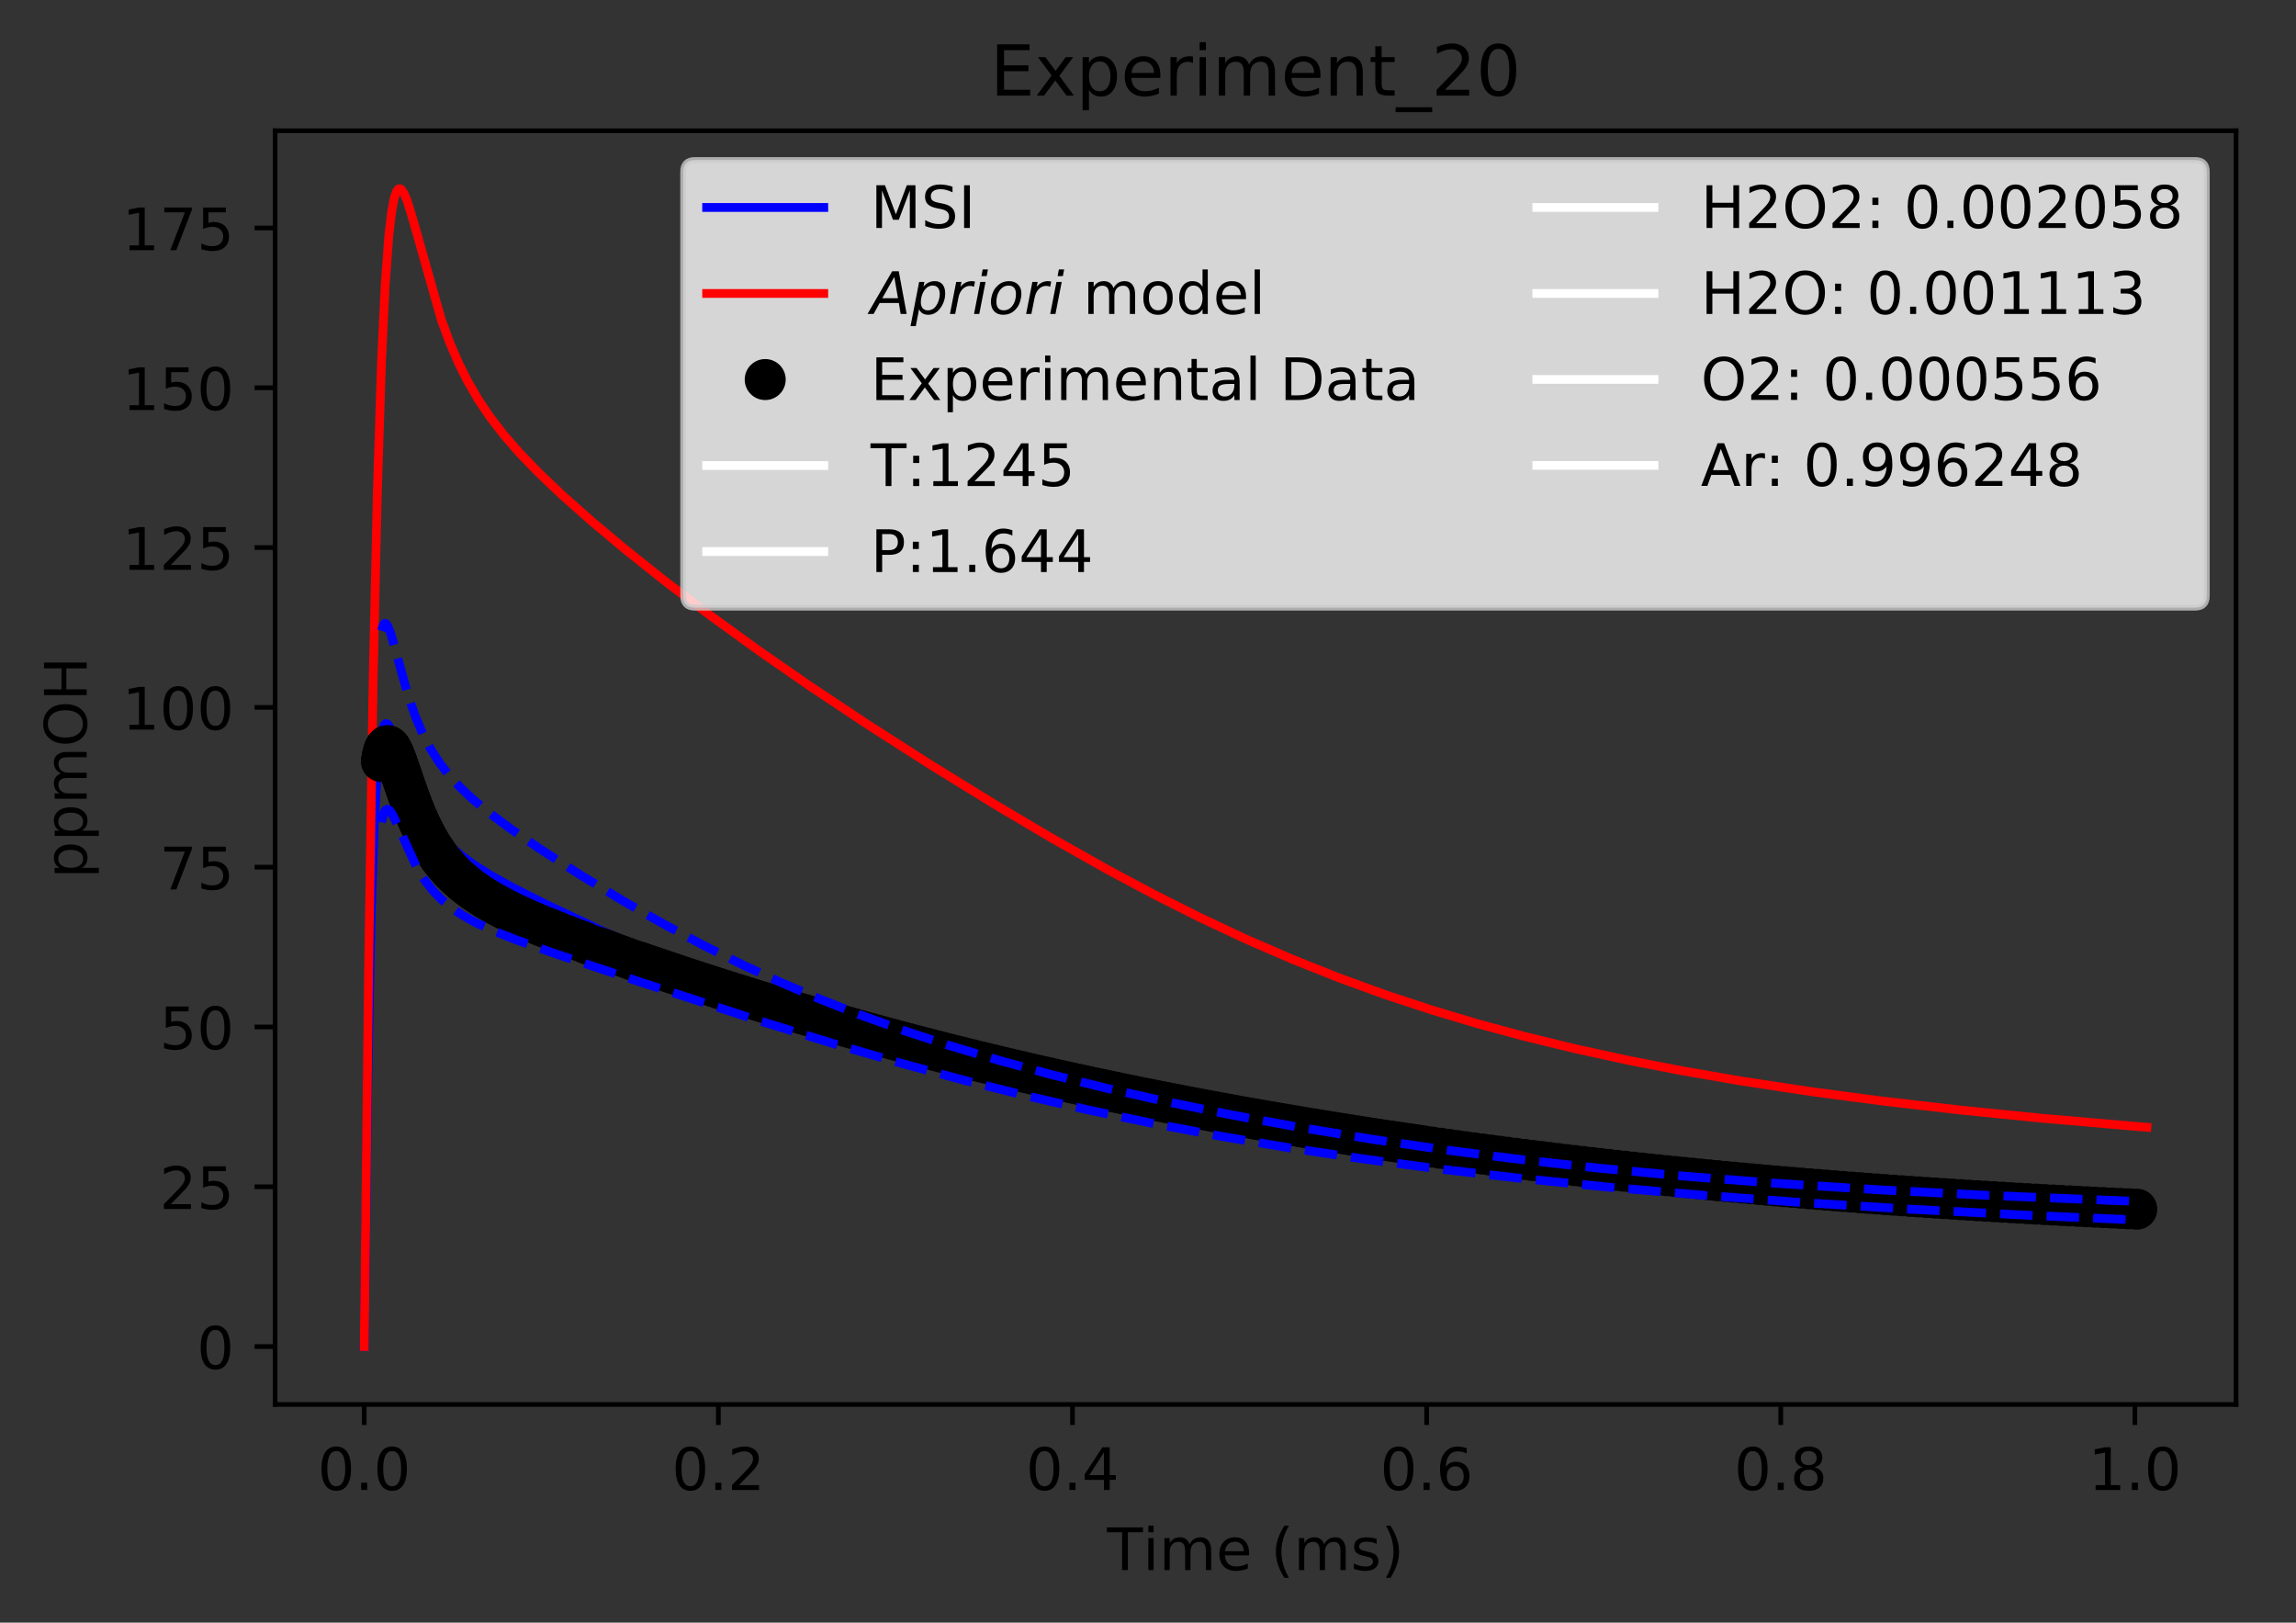 <?xml version="1.0" encoding="utf-8" standalone="no"?>
<!DOCTYPE svg PUBLIC "-//W3C//DTD SVG 1.1//EN"
  "http://www.w3.org/Graphics/SVG/1.1/DTD/svg11.dtd">
<!-- Created with matplotlib (http://matplotlib.org/) -->
<svg height="277pt" version="1.1" viewBox="0 0 392 277" width="392pt" xmlns="http://www.w3.org/2000/svg" xmlns:xlink="http://www.w3.org/1999/xlink">
 <rect x="0" y="0" width="392" height="277" fill="#333333" stroke="none"/>
 <defs>
  <style type="text/css">
*{stroke-linecap:butt;stroke-linejoin:round;}
  </style>
 </defs>
 <g id="figure_1">
  <g id="patch_1">
   <path d="M 0 277.314 
L 392.466 277.314 
L 392.466 0 
L 0 0 
z
" style="fill:none;"/>
  </g>
  <g id="axes_1">
   <g id="patch_2">
    <path d="M 46.966 239.758 
L 381.766 239.758 
L 381.766 22.318 
L 46.966 22.318 
z
" style="fill:none;"/>
   </g>
   <g id="matplotlib.axis_1">
    <g id="xtick_1">
     <g id="line2d_1">
      <defs>
       <path d="M 0 0 
L 0 3.5 
" id="m9db70eefec" style="stroke:#000000;stroke-width:0.8;"/>
      </defs>
      <g>
       <use style="stroke:#000000;stroke-width:0.8;" x="62.184" xlink:href="#m9db70eefec" y="239.758"/>
      </g>
     </g>
     <g id="text_1">
      <!-- 0.0 -->
      <defs>
       <path d="M 31.781 66.406 
Q 24.172 66.406 20.328 58.906 
Q 16.5 51.422 16.5 36.375 
Q 16.5 21.391 20.328 13.891 
Q 24.172 6.391 31.781 6.391 
Q 39.453 6.391 43.281 13.891 
Q 47.125 21.391 47.125 36.375 
Q 47.125 51.422 43.281 58.906 
Q 39.453 66.406 31.781 66.406 
z
M 31.781 74.219 
Q 44.047 74.219 50.516 64.516 
Q 56.984 54.828 56.984 36.375 
Q 56.984 17.969 50.516 8.266 
Q 44.047 -1.422 31.781 -1.422 
Q 19.531 -1.422 13.062 8.266 
Q 6.594 17.969 6.594 36.375 
Q 6.594 54.828 13.062 64.516 
Q 19.531 74.219 31.781 74.219 
z
" id="DejaVuSans-30"/>
       <path d="M 10.688 12.406 
L 21 12.406 
L 21 0 
L 10.688 0 
z
" id="DejaVuSans-2e"/>
      </defs>
      <g transform="translate(54.232 254.357)scale(0.1 -0.1)">
       <use xlink:href="#DejaVuSans-30"/>
       <use x="63.623" xlink:href="#DejaVuSans-2e"/>
       <use x="95.41" xlink:href="#DejaVuSans-30"/>
      </g>
     </g>
    </g>
    <g id="xtick_2">
     <g id="line2d_2">
      <g>
       <use style="stroke:#000000;stroke-width:0.8;" x="122.646" xlink:href="#m9db70eefec" y="239.758"/>
      </g>
     </g>
     <g id="text_2">
      <!-- 0.2 -->
      <defs>
       <path d="M 19.188 8.297 
L 53.609 8.297 
L 53.609 0 
L 7.328 0 
L 7.328 8.297 
Q 12.938 14.109 22.625 23.891 
Q 32.328 33.688 34.812 36.531 
Q 39.547 41.844 41.422 45.531 
Q 43.312 49.219 43.312 52.781 
Q 43.312 58.594 39.234 62.25 
Q 35.156 65.922 28.609 65.922 
Q 23.969 65.922 18.812 64.312 
Q 13.672 62.703 7.812 59.422 
L 7.812 69.391 
Q 13.766 71.781 18.938 73 
Q 24.125 74.219 28.422 74.219 
Q 39.75 74.219 46.484 68.547 
Q 53.219 62.891 53.219 53.422 
Q 53.219 48.922 51.531 44.891 
Q 49.859 40.875 45.406 35.406 
Q 44.188 33.984 37.641 27.219 
Q 31.109 20.453 19.188 8.297 
z
" id="DejaVuSans-32"/>
      </defs>
      <g transform="translate(114.695 254.357)scale(0.1 -0.1)">
       <use xlink:href="#DejaVuSans-30"/>
       <use x="63.623" xlink:href="#DejaVuSans-2e"/>
       <use x="95.41" xlink:href="#DejaVuSans-32"/>
      </g>
     </g>
    </g>
    <g id="xtick_3">
     <g id="line2d_3">
      <g>
       <use style="stroke:#000000;stroke-width:0.8;" x="183.108" xlink:href="#m9db70eefec" y="239.758"/>
      </g>
     </g>
     <g id="text_3">
      <!-- 0.4 -->
      <defs>
       <path d="M 37.797 64.312 
L 12.891 25.391 
L 37.797 25.391 
z
M 35.203 72.906 
L 47.609 72.906 
L 47.609 25.391 
L 58.016 25.391 
L 58.016 17.188 
L 47.609 17.188 
L 47.609 0 
L 37.797 0 
L 37.797 17.188 
L 4.891 17.188 
L 4.891 26.703 
z
" id="DejaVuSans-34"/>
      </defs>
      <g transform="translate(175.157 254.357)scale(0.1 -0.1)">
       <use xlink:href="#DejaVuSans-30"/>
       <use x="63.623" xlink:href="#DejaVuSans-2e"/>
       <use x="95.41" xlink:href="#DejaVuSans-34"/>
      </g>
     </g>
    </g>
    <g id="xtick_4">
     <g id="line2d_4">
      <g>
       <use style="stroke:#000000;stroke-width:0.8;" x="243.571" xlink:href="#m9db70eefec" y="239.758"/>
      </g>
     </g>
     <g id="text_4">
      <!-- 0.6 -->
      <defs>
       <path d="M 33.016 40.375 
Q 26.375 40.375 22.484 35.828 
Q 18.609 31.297 18.609 23.391 
Q 18.609 15.531 22.484 10.953 
Q 26.375 6.391 33.016 6.391 
Q 39.656 6.391 43.531 10.953 
Q 47.406 15.531 47.406 23.391 
Q 47.406 31.297 43.531 35.828 
Q 39.656 40.375 33.016 40.375 
z
M 52.594 71.297 
L 52.594 62.312 
Q 48.875 64.062 45.094 64.984 
Q 41.312 65.922 37.594 65.922 
Q 27.828 65.922 22.672 59.328 
Q 17.531 52.734 16.797 39.406 
Q 19.672 43.656 24.016 45.922 
Q 28.375 48.188 33.594 48.188 
Q 44.578 48.188 50.953 41.516 
Q 57.328 34.859 57.328 23.391 
Q 57.328 12.156 50.688 5.359 
Q 44.047 -1.422 33.016 -1.422 
Q 20.359 -1.422 13.672 8.266 
Q 6.984 17.969 6.984 36.375 
Q 6.984 53.656 15.188 63.938 
Q 23.391 74.219 37.203 74.219 
Q 40.922 74.219 44.703 73.484 
Q 48.484 72.75 52.594 71.297 
z
" id="DejaVuSans-36"/>
      </defs>
      <g transform="translate(235.619 254.357)scale(0.1 -0.1)">
       <use xlink:href="#DejaVuSans-30"/>
       <use x="63.623" xlink:href="#DejaVuSans-2e"/>
       <use x="95.41" xlink:href="#DejaVuSans-36"/>
      </g>
     </g>
    </g>
    <g id="xtick_5">
     <g id="line2d_5">
      <g>
       <use style="stroke:#000000;stroke-width:0.8;" x="304.033" xlink:href="#m9db70eefec" y="239.758"/>
      </g>
     </g>
     <g id="text_5">
      <!-- 0.8 -->
      <defs>
       <path d="M 31.781 34.625 
Q 24.75 34.625 20.719 30.859 
Q 16.703 27.094 16.703 20.516 
Q 16.703 13.922 20.719 10.156 
Q 24.75 6.391 31.781 6.391 
Q 38.812 6.391 42.859 10.172 
Q 46.922 13.969 46.922 20.516 
Q 46.922 27.094 42.891 30.859 
Q 38.875 34.625 31.781 34.625 
z
M 21.922 38.812 
Q 15.578 40.375 12.031 44.719 
Q 8.5 49.078 8.5 55.328 
Q 8.5 64.062 14.719 69.141 
Q 20.953 74.219 31.781 74.219 
Q 42.672 74.219 48.875 69.141 
Q 55.078 64.062 55.078 55.328 
Q 55.078 49.078 51.531 44.719 
Q 48 40.375 41.703 38.812 
Q 48.828 37.156 52.797 32.312 
Q 56.781 27.484 56.781 20.516 
Q 56.781 9.906 50.312 4.234 
Q 43.844 -1.422 31.781 -1.422 
Q 19.734 -1.422 13.25 4.234 
Q 6.781 9.906 6.781 20.516 
Q 6.781 27.484 10.781 32.312 
Q 14.797 37.156 21.922 38.812 
z
M 18.312 54.391 
Q 18.312 48.734 21.844 45.562 
Q 25.391 42.391 31.781 42.391 
Q 38.141 42.391 41.719 45.562 
Q 45.312 48.734 45.312 54.391 
Q 45.312 60.062 41.719 63.234 
Q 38.141 66.406 31.781 66.406 
Q 25.391 66.406 21.844 63.234 
Q 18.312 60.062 18.312 54.391 
z
" id="DejaVuSans-38"/>
      </defs>
      <g transform="translate(296.081 254.357)scale(0.1 -0.1)">
       <use xlink:href="#DejaVuSans-30"/>
       <use x="63.623" xlink:href="#DejaVuSans-2e"/>
       <use x="95.41" xlink:href="#DejaVuSans-38"/>
      </g>
     </g>
    </g>
    <g id="xtick_6">
     <g id="line2d_6">
      <g>
       <use style="stroke:#000000;stroke-width:0.8;" x="364.495" xlink:href="#m9db70eefec" y="239.758"/>
      </g>
     </g>
     <g id="text_6">
      <!-- 1.0 -->
      <defs>
       <path d="M 12.406 8.297 
L 28.516 8.297 
L 28.516 63.922 
L 10.984 60.406 
L 10.984 69.391 
L 28.422 72.906 
L 38.281 72.906 
L 38.281 8.297 
L 54.391 8.297 
L 54.391 0 
L 12.406 0 
z
" id="DejaVuSans-31"/>
      </defs>
      <g transform="translate(356.544 254.357)scale(0.1 -0.1)">
       <use xlink:href="#DejaVuSans-31"/>
       <use x="63.623" xlink:href="#DejaVuSans-2e"/>
       <use x="95.41" xlink:href="#DejaVuSans-30"/>
      </g>
     </g>
    </g>
    <g id="text_7">
     <!-- Time (ms) -->
     <defs>
      <path d="M -0.297 72.906 
L 61.375 72.906 
L 61.375 64.594 
L 35.5 64.594 
L 35.5 0 
L 25.594 0 
L 25.594 64.594 
L -0.297 64.594 
z
" id="DejaVuSans-54"/>
      <path d="M 9.422 54.688 
L 18.406 54.688 
L 18.406 0 
L 9.422 0 
z
M 9.422 75.984 
L 18.406 75.984 
L 18.406 64.594 
L 9.422 64.594 
z
" id="DejaVuSans-69"/>
      <path d="M 52 44.188 
Q 55.375 50.25 60.062 53.125 
Q 64.75 56 71.094 56 
Q 79.641 56 84.281 50.016 
Q 88.922 44.047 88.922 33.016 
L 88.922 0 
L 79.891 0 
L 79.891 32.719 
Q 79.891 40.578 77.094 44.375 
Q 74.312 48.188 68.609 48.188 
Q 61.625 48.188 57.562 43.547 
Q 53.516 38.922 53.516 30.906 
L 53.516 0 
L 44.484 0 
L 44.484 32.719 
Q 44.484 40.625 41.703 44.406 
Q 38.922 48.188 33.109 48.188 
Q 26.219 48.188 22.156 43.531 
Q 18.109 38.875 18.109 30.906 
L 18.109 0 
L 9.078 0 
L 9.078 54.688 
L 18.109 54.688 
L 18.109 46.188 
Q 21.188 51.219 25.484 53.609 
Q 29.781 56 35.688 56 
Q 41.656 56 45.828 52.969 
Q 50 49.953 52 44.188 
z
" id="DejaVuSans-6d"/>
      <path d="M 56.203 29.594 
L 56.203 25.203 
L 14.891 25.203 
Q 15.484 15.922 20.484 11.062 
Q 25.484 6.203 34.422 6.203 
Q 39.594 6.203 44.453 7.469 
Q 49.312 8.734 54.109 11.281 
L 54.109 2.781 
Q 49.266 0.734 44.188 -0.344 
Q 39.109 -1.422 33.891 -1.422 
Q 20.797 -1.422 13.156 6.188 
Q 5.516 13.812 5.516 26.812 
Q 5.516 40.234 12.766 48.109 
Q 20.016 56 32.328 56 
Q 43.359 56 49.781 48.891 
Q 56.203 41.797 56.203 29.594 
z
M 47.219 32.234 
Q 47.125 39.594 43.094 43.984 
Q 39.062 48.391 32.422 48.391 
Q 24.906 48.391 20.391 44.141 
Q 15.875 39.891 15.188 32.172 
z
" id="DejaVuSans-65"/>
      <path id="DejaVuSans-20"/>
      <path d="M 31 75.875 
Q 24.469 64.656 21.281 53.656 
Q 18.109 42.672 18.109 31.391 
Q 18.109 20.125 21.312 9.062 
Q 24.516 -2 31 -13.188 
L 23.188 -13.188 
Q 15.875 -1.703 12.234 9.375 
Q 8.594 20.453 8.594 31.391 
Q 8.594 42.281 12.203 53.312 
Q 15.828 64.359 23.188 75.875 
z
" id="DejaVuSans-28"/>
      <path d="M 44.281 53.078 
L 44.281 44.578 
Q 40.484 46.531 36.375 47.5 
Q 32.281 48.484 27.875 48.484 
Q 21.188 48.484 17.844 46.438 
Q 14.5 44.391 14.5 40.281 
Q 14.5 37.156 16.891 35.375 
Q 19.281 33.594 26.516 31.984 
L 29.594 31.297 
Q 39.156 29.25 43.188 25.516 
Q 47.219 21.781 47.219 15.094 
Q 47.219 7.469 41.188 3.016 
Q 35.156 -1.422 24.609 -1.422 
Q 20.219 -1.422 15.453 -0.562 
Q 10.688 0.297 5.422 2 
L 5.422 11.281 
Q 10.406 8.688 15.234 7.391 
Q 20.062 6.109 24.812 6.109 
Q 31.156 6.109 34.562 8.281 
Q 37.984 10.453 37.984 14.406 
Q 37.984 18.062 35.516 20.016 
Q 33.062 21.969 24.703 23.781 
L 21.578 24.516 
Q 13.234 26.266 9.516 29.906 
Q 5.812 33.547 5.812 39.891 
Q 5.812 47.609 11.281 51.797 
Q 16.75 56 26.812 56 
Q 31.781 56 36.172 55.266 
Q 40.578 54.547 44.281 53.078 
z
" id="DejaVuSans-73"/>
      <path d="M 8.016 75.875 
L 15.828 75.875 
Q 23.141 64.359 26.781 53.312 
Q 30.422 42.281 30.422 31.391 
Q 30.422 20.453 26.781 9.375 
Q 23.141 -1.703 15.828 -13.188 
L 8.016 -13.188 
Q 14.5 -2 17.703 9.062 
Q 20.906 20.125 20.906 31.391 
Q 20.906 42.672 17.703 53.656 
Q 14.5 64.656 8.016 75.875 
z
" id="DejaVuSans-29"/>
     </defs>
     <g transform="translate(189.012 268.035)scale(0.1 -0.1)">
      <use xlink:href="#DejaVuSans-54"/>
      <use x="61.037" xlink:href="#DejaVuSans-69"/>
      <use x="88.82" xlink:href="#DejaVuSans-6d"/>
      <use x="186.232" xlink:href="#DejaVuSans-65"/>
      <use x="247.756" xlink:href="#DejaVuSans-20"/>
      <use x="279.543" xlink:href="#DejaVuSans-28"/>
      <use x="318.557" xlink:href="#DejaVuSans-6d"/>
      <use x="415.969" xlink:href="#DejaVuSans-73"/>
      <use x="468.068" xlink:href="#DejaVuSans-29"/>
     </g>
    </g>
   </g>
   <g id="matplotlib.axis_2">
    <g id="ytick_1">
     <g id="line2d_7">
      <defs>
       <path d="M 0 0 
L -3.5 0 
" id="m7802c8f54a" style="stroke:#000000;stroke-width:0.8;"/>
      </defs>
      <g>
       <use style="stroke:#000000;stroke-width:0.8;" x="46.966" xlink:href="#m7802c8f54a" y="229.874"/>
      </g>
     </g>
     <g id="text_8">
      <!-- 0 -->
      <g transform="translate(33.603 233.674)scale(0.1 -0.1)">
       <use xlink:href="#DejaVuSans-30"/>
      </g>
     </g>
    </g>
    <g id="ytick_2">
     <g id="line2d_8">
      <g>
       <use style="stroke:#000000;stroke-width:0.8;" x="46.966" xlink:href="#m7802c8f54a" y="202.595"/>
      </g>
     </g>
     <g id="text_9">
      <!-- 25 -->
      <defs>
       <path d="M 10.797 72.906 
L 49.516 72.906 
L 49.516 64.594 
L 19.828 64.594 
L 19.828 46.734 
Q 21.969 47.469 24.109 47.828 
Q 26.266 48.188 28.422 48.188 
Q 40.625 48.188 47.75 41.5 
Q 54.891 34.812 54.891 23.391 
Q 54.891 11.625 47.562 5.094 
Q 40.234 -1.422 26.906 -1.422 
Q 22.312 -1.422 17.547 -0.641 
Q 12.797 0.141 7.719 1.703 
L 7.719 11.625 
Q 12.109 9.234 16.797 8.062 
Q 21.484 6.891 26.703 6.891 
Q 35.156 6.891 40.078 11.328 
Q 45.016 15.766 45.016 23.391 
Q 45.016 31 40.078 35.438 
Q 35.156 39.891 26.703 39.891 
Q 22.75 39.891 18.812 39.016 
Q 14.891 38.141 10.797 36.281 
z
" id="DejaVuSans-35"/>
      </defs>
      <g transform="translate(27.241 206.394)scale(0.1 -0.1)">
       <use xlink:href="#DejaVuSans-32"/>
       <use x="63.623" xlink:href="#DejaVuSans-35"/>
      </g>
     </g>
    </g>
    <g id="ytick_3">
     <g id="line2d_9">
      <g>
       <use style="stroke:#000000;stroke-width:0.8;" x="46.966" xlink:href="#m7802c8f54a" y="175.315"/>
      </g>
     </g>
     <g id="text_10">
      <!-- 50 -->
      <g transform="translate(27.241 179.114)scale(0.1 -0.1)">
       <use xlink:href="#DejaVuSans-35"/>
       <use x="63.623" xlink:href="#DejaVuSans-30"/>
      </g>
     </g>
    </g>
    <g id="ytick_4">
     <g id="line2d_10">
      <g>
       <use style="stroke:#000000;stroke-width:0.8;" x="46.966" xlink:href="#m7802c8f54a" y="148.035"/>
      </g>
     </g>
     <g id="text_11">
      <!-- 75 -->
      <defs>
       <path d="M 8.203 72.906 
L 55.078 72.906 
L 55.078 68.703 
L 28.609 0 
L 18.312 0 
L 43.219 64.594 
L 8.203 64.594 
z
" id="DejaVuSans-37"/>
      </defs>
      <g transform="translate(27.241 151.834)scale(0.1 -0.1)">
       <use xlink:href="#DejaVuSans-37"/>
       <use x="63.623" xlink:href="#DejaVuSans-35"/>
      </g>
     </g>
    </g>
    <g id="ytick_5">
     <g id="line2d_11">
      <g>
       <use style="stroke:#000000;stroke-width:0.8;" x="46.966" xlink:href="#m7802c8f54a" y="120.755"/>
      </g>
     </g>
     <g id="text_12">
      <!-- 100 -->
      <g transform="translate(20.878 124.554)scale(0.1 -0.1)">
       <use xlink:href="#DejaVuSans-31"/>
       <use x="63.623" xlink:href="#DejaVuSans-30"/>
       <use x="127.246" xlink:href="#DejaVuSans-30"/>
      </g>
     </g>
    </g>
    <g id="ytick_6">
     <g id="line2d_12">
      <g>
       <use style="stroke:#000000;stroke-width:0.8;" x="46.966" xlink:href="#m7802c8f54a" y="93.475"/>
      </g>
     </g>
     <g id="text_13">
      <!-- 125 -->
      <g transform="translate(20.878 97.275)scale(0.1 -0.1)">
       <use xlink:href="#DejaVuSans-31"/>
       <use x="63.623" xlink:href="#DejaVuSans-32"/>
       <use x="127.246" xlink:href="#DejaVuSans-35"/>
      </g>
     </g>
    </g>
    <g id="ytick_7">
     <g id="line2d_13">
      <g>
       <use style="stroke:#000000;stroke-width:0.8;" x="46.966" xlink:href="#m7802c8f54a" y="66.196"/>
      </g>
     </g>
     <g id="text_14">
      <!-- 150 -->
      <g transform="translate(20.878 69.995)scale(0.1 -0.1)">
       <use xlink:href="#DejaVuSans-31"/>
       <use x="63.623" xlink:href="#DejaVuSans-35"/>
       <use x="127.246" xlink:href="#DejaVuSans-30"/>
      </g>
     </g>
    </g>
    <g id="ytick_8">
     <g id="line2d_14">
      <g>
       <use style="stroke:#000000;stroke-width:0.8;" x="46.966" xlink:href="#m7802c8f54a" y="38.916"/>
      </g>
     </g>
     <g id="text_15">
      <!-- 175 -->
      <g transform="translate(20.878 42.715)scale(0.1 -0.1)">
       <use xlink:href="#DejaVuSans-31"/>
       <use x="63.623" xlink:href="#DejaVuSans-37"/>
       <use x="127.246" xlink:href="#DejaVuSans-35"/>
      </g>
     </g>
    </g>
    <g id="text_16">
     <!-- ppmOH -->
     <defs>
      <path d="M 18.109 8.203 
L 18.109 -20.797 
L 9.078 -20.797 
L 9.078 54.688 
L 18.109 54.688 
L 18.109 46.391 
Q 20.953 51.266 25.266 53.625 
Q 29.594 56 35.594 56 
Q 45.562 56 51.781 48.094 
Q 58.016 40.188 58.016 27.297 
Q 58.016 14.406 51.781 6.484 
Q 45.562 -1.422 35.594 -1.422 
Q 29.594 -1.422 25.266 0.953 
Q 20.953 3.328 18.109 8.203 
z
M 48.688 27.297 
Q 48.688 37.203 44.609 42.844 
Q 40.531 48.484 33.406 48.484 
Q 26.266 48.484 22.188 42.844 
Q 18.109 37.203 18.109 27.297 
Q 18.109 17.391 22.188 11.75 
Q 26.266 6.109 33.406 6.109 
Q 40.531 6.109 44.609 11.75 
Q 48.688 17.391 48.688 27.297 
z
" id="DejaVuSans-70"/>
      <path d="M 39.406 66.219 
Q 28.656 66.219 22.328 58.203 
Q 16.016 50.203 16.016 36.375 
Q 16.016 22.609 22.328 14.594 
Q 28.656 6.594 39.406 6.594 
Q 50.141 6.594 56.422 14.594 
Q 62.703 22.609 62.703 36.375 
Q 62.703 50.203 56.422 58.203 
Q 50.141 66.219 39.406 66.219 
z
M 39.406 74.219 
Q 54.734 74.219 63.906 63.938 
Q 73.094 53.656 73.094 36.375 
Q 73.094 19.141 63.906 8.859 
Q 54.734 -1.422 39.406 -1.422 
Q 24.031 -1.422 14.812 8.828 
Q 5.609 19.094 5.609 36.375 
Q 5.609 53.656 14.812 63.938 
Q 24.031 74.219 39.406 74.219 
z
" id="DejaVuSans-4f"/>
      <path d="M 9.812 72.906 
L 19.672 72.906 
L 19.672 43.016 
L 55.516 43.016 
L 55.516 72.906 
L 65.375 72.906 
L 65.375 0 
L 55.516 0 
L 55.516 34.719 
L 19.672 34.719 
L 19.672 0 
L 9.812 0 
z
" id="DejaVuSans-48"/>
     </defs>
     <g transform="translate(14.798 149.953)rotate(-90)scale(0.1 -0.1)">
      <use xlink:href="#DejaVuSans-70"/>
      <use x="63.477" xlink:href="#DejaVuSans-70"/>
      <use x="126.953" xlink:href="#DejaVuSans-6d"/>
      <use x="224.365" xlink:href="#DejaVuSans-4f"/>
      <use x="303.076" xlink:href="#DejaVuSans-48"/>
     </g>
    </g>
   </g>
   <g id="line2d_15">
    <path clip-path="url(#p160252a545)" d="M 62.184 229.874 
L 62.759 185.708 
L 63.343 157.213 
L 63.856 141.59 
L 64.353 132.29 
L 64.85 126.981 
L 65.264 124.662 
L 65.597 123.776 
L 65.847 123.531 
L 66.096 123.563 
L 66.429 123.928 
L 66.928 124.945 
L 67.843 127.516 
L 69.924 133.5 
L 71.173 136.405 
L 72.422 138.778 
L 73.738 140.82 
L 75.245 142.726 
L 76.941 144.48 
L 78.656 145.965 
L 80.957 147.655 
L 83.833 149.466 
L 87.573 151.542 
L 93.182 154.372 
L 102.004 158.537 
L 111.791 162.933 
L 121.482 167.048 
L 130.366 170.579 
L 139.25 173.863 
L 148.134 176.9 
L 157.018 179.698 
L 165.901 182.272 
L 175.593 184.846 
L 185.284 187.196 
L 195.783 189.516 
L 207.094 191.776 
L 219.228 193.95 
L 231.363 195.888 
L 243.497 197.61 
L 256.845 199.276 
L 270.193 200.725 
L 284.754 202.087 
L 301.136 203.382 
L 319.347 204.575 
L 339.38 205.645 
L 361.233 206.587 
L 364.875 206.725 
L 364.875 206.725 
" style="fill:none;stroke:#0000ff;stroke-linecap:square;stroke-width:1.5;"/>
   </g>
   <g id="line2d_16">
    <path clip-path="url(#p160252a545)" d="M 62.184 229.874 
L 62.944 164.471 
L 63.716 115.857 
L 64.423 84.015 
L 65.13 61.921 
L 65.772 48.493 
L 66.384 40.247 
L 66.87 36.118 
L 67.356 33.645 
L 67.745 32.602 
L 68.036 32.257 
L 68.328 32.221 
L 68.62 32.441 
L 69.009 33.056 
L 69.592 34.494 
L 70.467 37.363 
L 75.353 54.588 
L 76.746 58.376 
L 78.286 61.969 
L 79.826 65.052 
L 81.698 68.271 
L 83.688 71.222 
L 86.011 74.232 
L 88.648 77.264 
L 91.878 80.617 
L 95.99 84.529 
L 101.185 89.128 
L 106.841 93.86 
L 113.446 99.128 
L 121.262 105.069 
L 129.637 111.138 
L 138.342 117.17 
L 148.11 123.668 
L 158.629 130.406 
L 169.9 137.357 
L 179.668 143.137 
L 189.063 148.438 
L 196.959 152.657 
L 204.854 156.63 
L 212.75 160.336 
L 220.646 163.762 
L 228.542 166.907 
L 236.438 169.778 
L 244.333 172.386 
L 252.229 174.75 
L 260.125 176.89 
L 269.149 179.086 
L 278.172 181.047 
L 287.196 182.799 
L 297.417 184.564 
L 309.341 186.372 
L 321.265 187.951 
L 334.892 189.522 
L 348.519 190.889 
L 363.972 192.234 
L 366.547 192.44 
L 366.547 192.44 
" style="fill:none;stroke:#ff0000;stroke-linecap:square;stroke-width:1.5;"/>
   </g>
   <g id="line2d_17">
    <defs>
     <path d="M 0 3 
C 0.796 3 1.559 2.684 2.121 2.121 
C 2.684 1.559 3 0.796 3 0 
C 3 -0.796 2.684 -1.559 2.121 -2.121 
C 1.559 -2.684 0.796 -3 0 -3 
C -0.796 -3 -1.559 -2.684 -2.121 -2.121 
C -2.684 -1.559 -3 -0.796 -3 0 
C -3 0.796 -2.684 1.559 -2.121 2.121 
C -1.559 2.684 -0.796 3 0 3 
z
" id="m288c9026a2" style="stroke:#000000;"/>
    </defs>
    <g clip-path="url(#p160252a545)">
     <use style="stroke:#000000;" x="65.119" xlink:href="#m288c9026a2" y="129.996"/>
     <use style="stroke:#000000;" x="65.174" xlink:href="#m288c9026a2" y="129.688"/>
     <use style="stroke:#000000;" x="65.237" xlink:href="#m288c9026a2" y="129.403"/>
     <use style="stroke:#000000;" x="65.267" xlink:href="#m288c9026a2" y="129.14"/>
     <use style="stroke:#000000;" x="65.328" xlink:href="#m288c9026a2" y="128.899"/>
     <use style="stroke:#000000;" x="65.388" xlink:href="#m288c9026a2" y="128.678"/>
     <use style="stroke:#000000;" x="65.449" xlink:href="#m288c9026a2" y="128.477"/>
     <use style="stroke:#000000;" x="65.509" xlink:href="#m288c9026a2" y="128.295"/>
     <use style="stroke:#000000;" x="65.539" xlink:href="#m288c9026a2" y="128.131"/>
     <use style="stroke:#000000;" x="65.6" xlink:href="#m288c9026a2" y="127.985"/>
     <use style="stroke:#000000;" x="65.691" xlink:href="#m288c9026a2" y="127.794"/>
     <use style="stroke:#000000;" x="65.751" xlink:href="#m288c9026a2" y="127.64"/>
     <use style="stroke:#000000;" x="65.842" xlink:href="#m288c9026a2" y="127.518"/>
     <use style="stroke:#000000;" x="65.932" xlink:href="#m288c9026a2" y="127.427"/>
     <use style="stroke:#000000;" x="65.993" xlink:href="#m288c9026a2" y="127.364"/>
     <use style="stroke:#000000;" x="66.084" xlink:href="#m288c9026a2" y="127.329"/>
     <use style="stroke:#000000;" x="66.174" xlink:href="#m288c9026a2" y="127.318"/>
     <use style="stroke:#000000;" x="66.235" xlink:href="#m288c9026a2" y="127.33"/>
     <use style="stroke:#000000;" x="66.325" xlink:href="#m288c9026a2" y="127.363"/>
     <use style="stroke:#000000;" x="66.416" xlink:href="#m288c9026a2" y="127.417"/>
     <use style="stroke:#000000;" x="66.507" xlink:href="#m288c9026a2" y="127.488"/>
     <use style="stroke:#000000;" x="66.567" xlink:href="#m288c9026a2" y="127.577"/>
     <use style="stroke:#000000;" x="66.658" xlink:href="#m288c9026a2" y="127.681"/>
     <use style="stroke:#000000;" x="66.749" xlink:href="#m288c9026a2" y="127.8"/>
     <use style="stroke:#000000;" x="66.809" xlink:href="#m288c9026a2" y="127.932"/>
     <use style="stroke:#000000;" x="66.9" xlink:href="#m288c9026a2" y="128.075"/>
     <use style="stroke:#000000;" x="66.991" xlink:href="#m288c9026a2" y="128.23"/>
     <use style="stroke:#000000;" x="67.051" xlink:href="#m288c9026a2" y="128.395"/>
     <use style="stroke:#000000;" x="67.142" xlink:href="#m288c9026a2" y="128.569"/>
     <use style="stroke:#000000;" x="67.232" xlink:href="#m288c9026a2" y="128.752"/>
     <use style="stroke:#000000;" x="67.293" xlink:href="#m288c9026a2" y="128.942"/>
     <use style="stroke:#000000;" x="67.384" xlink:href="#m288c9026a2" y="129.139"/>
     <use style="stroke:#000000;" x="67.474" xlink:href="#m288c9026a2" y="129.343"/>
     <use style="stroke:#000000;" x="67.535" xlink:href="#m288c9026a2" y="129.551"/>
     <use style="stroke:#000000;" x="67.625" xlink:href="#m288c9026a2" y="129.765"/>
     <use style="stroke:#000000;" x="67.716" xlink:href="#m288c9026a2" y="129.983"/>
     <use style="stroke:#000000;" x="67.777" xlink:href="#m288c9026a2" y="130.205"/>
     <use style="stroke:#000000;" x="67.867" xlink:href="#m288c9026a2" y="130.43"/>
     <use style="stroke:#000000;" x="67.958" xlink:href="#m288c9026a2" y="130.658"/>
     <use style="stroke:#000000;" x="68.018" xlink:href="#m288c9026a2" y="130.889"/>
     <use style="stroke:#000000;" x="68.109" xlink:href="#m288c9026a2" y="131.121"/>
     <use style="stroke:#000000;" x="68.2" xlink:href="#m288c9026a2" y="131.356"/>
     <use style="stroke:#000000;" x="68.26" xlink:href="#m288c9026a2" y="131.591"/>
     <use style="stroke:#000000;" x="68.351" xlink:href="#m288c9026a2" y="131.828"/>
     <use style="stroke:#000000;" x="68.442" xlink:href="#m288c9026a2" y="132.066"/>
     <use style="stroke:#000000;" x="68.532" xlink:href="#m288c9026a2" y="132.304"/>
     <use style="stroke:#000000;" x="68.593" xlink:href="#m288c9026a2" y="132.542"/>
     <use style="stroke:#000000;" x="68.684" xlink:href="#m288c9026a2" y="132.78"/>
     <use style="stroke:#000000;" x="68.774" xlink:href="#m288c9026a2" y="133.018"/>
     <use style="stroke:#000000;" x="68.835" xlink:href="#m288c9026a2" y="133.256"/>
     <use style="stroke:#000000;" x="68.925" xlink:href="#m288c9026a2" y="133.493"/>
     <use style="stroke:#000000;" x="69.016" xlink:href="#m288c9026a2" y="133.73"/>
     <use style="stroke:#000000;" x="69.077" xlink:href="#m288c9026a2" y="133.965"/>
     <use style="stroke:#000000;" x="69.167" xlink:href="#m288c9026a2" y="134.2"/>
     <use style="stroke:#000000;" x="69.258" xlink:href="#m288c9026a2" y="134.433"/>
     <use style="stroke:#000000;" x="69.318" xlink:href="#m288c9026a2" y="134.665"/>
     <use style="stroke:#000000;" x="69.409" xlink:href="#m288c9026a2" y="134.896"/>
     <use style="stroke:#000000;" x="69.5" xlink:href="#m288c9026a2" y="135.125"/>
     <use style="stroke:#000000;" x="69.56" xlink:href="#m288c9026a2" y="135.353"/>
     <use style="stroke:#000000;" x="69.651" xlink:href="#m288c9026a2" y="135.579"/>
     <use style="stroke:#000000;" x="69.742" xlink:href="#m288c9026a2" y="135.804"/>
     <use style="stroke:#000000;" x="69.863" xlink:href="#m288c9026a2" y="136.139"/>
     <use style="stroke:#000000;" x="69.983" xlink:href="#m288c9026a2" y="136.469"/>
     <use style="stroke:#000000;" x="70.104" xlink:href="#m288c9026a2" y="136.796"/>
     <use style="stroke:#000000;" x="70.225" xlink:href="#m288c9026a2" y="137.118"/>
     <use style="stroke:#000000;" x="70.346" xlink:href="#m288c9026a2" y="137.435"/>
     <use style="stroke:#000000;" x="70.467" xlink:href="#m288c9026a2" y="137.748"/>
     <use style="stroke:#000000;" x="70.588" xlink:href="#m288c9026a2" y="138.056"/>
     <use style="stroke:#000000;" x="70.709" xlink:href="#m288c9026a2" y="138.36"/>
     <use style="stroke:#000000;" x="70.83" xlink:href="#m288c9026a2" y="138.658"/>
     <use style="stroke:#000000;" x="70.951" xlink:href="#m288c9026a2" y="138.952"/>
     <use style="stroke:#000000;" x="71.072" xlink:href="#m288c9026a2" y="139.241"/>
     <use style="stroke:#000000;" x="71.193" xlink:href="#m288c9026a2" y="139.526"/>
     <use style="stroke:#000000;" x="71.314" xlink:href="#m288c9026a2" y="139.805"/>
     <use style="stroke:#000000;" x="71.435" xlink:href="#m288c9026a2" y="140.08"/>
     <use style="stroke:#000000;" x="71.555" xlink:href="#m288c9026a2" y="140.351"/>
     <use style="stroke:#000000;" x="71.676" xlink:href="#m288c9026a2" y="140.616"/>
     <use style="stroke:#000000;" x="71.797" xlink:href="#m288c9026a2" y="140.878"/>
     <use style="stroke:#000000;" x="71.918" xlink:href="#m288c9026a2" y="141.134"/>
     <use style="stroke:#000000;" x="72.039" xlink:href="#m288c9026a2" y="141.386"/>
     <use style="stroke:#000000;" x="72.19" xlink:href="#m288c9026a2" y="141.634"/>
     <use style="stroke:#000000;" x="72.311" xlink:href="#m288c9026a2" y="141.878"/>
     <use style="stroke:#000000;" x="72.432" xlink:href="#m288c9026a2" y="142.117"/>
     <use style="stroke:#000000;" x="72.614" xlink:href="#m288c9026a2" y="142.471"/>
     <use style="stroke:#000000;" x="72.795" xlink:href="#m288c9026a2" y="142.816"/>
     <use style="stroke:#000000;" x="72.976" xlink:href="#m288c9026a2" y="143.151"/>
     <use style="stroke:#000000;" x="73.158" xlink:href="#m288c9026a2" y="143.478"/>
     <use style="stroke:#000000;" x="73.339" xlink:href="#m288c9026a2" y="143.796"/>
     <use style="stroke:#000000;" x="73.52" xlink:href="#m288c9026a2" y="144.106"/>
     <use style="stroke:#000000;" x="73.702" xlink:href="#m288c9026a2" y="144.408"/>
     <use style="stroke:#000000;" x="73.883" xlink:href="#m288c9026a2" y="144.702"/>
     <use style="stroke:#000000;" x="74.095" xlink:href="#m288c9026a2" y="144.989"/>
     <use style="stroke:#000000;" x="74.276" xlink:href="#m288c9026a2" y="145.268"/>
     <use style="stroke:#000000;" x="74.458" xlink:href="#m288c9026a2" y="145.54"/>
     <use style="stroke:#000000;" x="74.639" xlink:href="#m288c9026a2" y="145.806"/>
     <use style="stroke:#000000;" x="74.82" xlink:href="#m288c9026a2" y="146.065"/>
     <use style="stroke:#000000;" x="75.002" xlink:href="#m288c9026a2" y="146.317"/>
     <use style="stroke:#000000;" x="75.183" xlink:href="#m288c9026a2" y="146.564"/>
     <use style="stroke:#000000;" x="75.365" xlink:href="#m288c9026a2" y="146.804"/>
     <use style="stroke:#000000;" x="75.546" xlink:href="#m288c9026a2" y="147.039"/>
     <use style="stroke:#000000;" x="75.758" xlink:href="#m288c9026a2" y="147.268"/>
     <use style="stroke:#000000;" x="75.939" xlink:href="#m288c9026a2" y="147.492"/>
     <use style="stroke:#000000;" x="76.12" xlink:href="#m288c9026a2" y="147.711"/>
     <use style="stroke:#000000;" x="76.302" xlink:href="#m288c9026a2" y="147.924"/>
     <use style="stroke:#000000;" x="76.483" xlink:href="#m288c9026a2" y="148.133"/>
     <use style="stroke:#000000;" x="76.665" xlink:href="#m288c9026a2" y="148.337"/>
     <use style="stroke:#000000;" x="76.846" xlink:href="#m288c9026a2" y="148.537"/>
     <use style="stroke:#000000;" x="77.027" xlink:href="#m288c9026a2" y="148.733"/>
     <use style="stroke:#000000;" x="77.209" xlink:href="#m288c9026a2" y="148.924"/>
     <use style="stroke:#000000;" x="77.39" xlink:href="#m288c9026a2" y="149.111"/>
     <use style="stroke:#000000;" x="77.602" xlink:href="#m288c9026a2" y="149.294"/>
     <use style="stroke:#000000;" x="77.783" xlink:href="#m288c9026a2" y="149.474"/>
     <use style="stroke:#000000;" x="77.964" xlink:href="#m288c9026a2" y="149.65"/>
     <use style="stroke:#000000;" x="78.146" xlink:href="#m288c9026a2" y="149.822"/>
     <use style="stroke:#000000;" x="78.327" xlink:href="#m288c9026a2" y="149.991"/>
     <use style="stroke:#000000;" x="78.509" xlink:href="#m288c9026a2" y="150.157"/>
     <use style="stroke:#000000;" x="78.69" xlink:href="#m288c9026a2" y="150.319"/>
     <use style="stroke:#000000;" x="78.871" xlink:href="#m288c9026a2" y="150.479"/>
     <use style="stroke:#000000;" x="79.053" xlink:href="#m288c9026a2" y="150.636"/>
     <use style="stroke:#000000;" x="79.264" xlink:href="#m288c9026a2" y="150.789"/>
     <use style="stroke:#000000;" x="79.446" xlink:href="#m288c9026a2" y="150.94"/>
     <use style="stroke:#000000;" x="79.627" xlink:href="#m288c9026a2" y="151.089"/>
     <use style="stroke:#000000;" x="79.809" xlink:href="#m288c9026a2" y="151.234"/>
     <use style="stroke:#000000;" x="79.99" xlink:href="#m288c9026a2" y="151.378"/>
     <use style="stroke:#000000;" x="80.171" xlink:href="#m288c9026a2" y="151.519"/>
     <use style="stroke:#000000;" x="80.353" xlink:href="#m288c9026a2" y="151.657"/>
     <use style="stroke:#000000;" x="80.625" xlink:href="#m288c9026a2" y="151.863"/>
     <use style="stroke:#000000;" x="80.927" xlink:href="#m288c9026a2" y="152.064"/>
     <use style="stroke:#000000;" x="81.199" xlink:href="#m288c9026a2" y="152.26"/>
     <use style="stroke:#000000;" x="81.471" xlink:href="#m288c9026a2" y="152.452"/>
     <use style="stroke:#000000;" x="81.743" xlink:href="#m288c9026a2" y="152.639"/>
     <use style="stroke:#000000;" x="82.046" xlink:href="#m288c9026a2" y="152.823"/>
     <use style="stroke:#000000;" x="82.318" xlink:href="#m288c9026a2" y="153.003"/>
     <use style="stroke:#000000;" x="82.59" xlink:href="#m288c9026a2" y="153.179"/>
     <use style="stroke:#000000;" x="82.862" xlink:href="#m288c9026a2" y="153.352"/>
     <use style="stroke:#000000;" x="83.164" xlink:href="#m288c9026a2" y="153.522"/>
     <use style="stroke:#000000;" x="83.436" xlink:href="#m288c9026a2" y="153.688"/>
     <use style="stroke:#000000;" x="83.708" xlink:href="#m288c9026a2" y="153.852"/>
     <use style="stroke:#000000;" x="83.98" xlink:href="#m288c9026a2" y="154.013"/>
     <use style="stroke:#000000;" x="84.283" xlink:href="#m288c9026a2" y="154.171"/>
     <use style="stroke:#000000;" x="84.555" xlink:href="#m288c9026a2" y="154.327"/>
     <use style="stroke:#000000;" x="84.827" xlink:href="#m288c9026a2" y="154.48"/>
     <use style="stroke:#000000;" x="85.099" xlink:href="#m288c9026a2" y="154.631"/>
     <use style="stroke:#000000;" x="85.401" xlink:href="#m288c9026a2" y="154.78"/>
     <use style="stroke:#000000;" x="85.673" xlink:href="#m288c9026a2" y="154.926"/>
     <use style="stroke:#000000;" x="85.945" xlink:href="#m288c9026a2" y="155.071"/>
     <use style="stroke:#000000;" x="86.218" xlink:href="#m288c9026a2" y="155.214"/>
     <use style="stroke:#000000;" x="86.52" xlink:href="#m288c9026a2" y="155.355"/>
     <use style="stroke:#000000;" x="86.792" xlink:href="#m288c9026a2" y="155.494"/>
     <use style="stroke:#000000;" x="87.064" xlink:href="#m288c9026a2" y="155.631"/>
     <use style="stroke:#000000;" x="87.487" xlink:href="#m288c9026a2" y="155.835"/>
     <use style="stroke:#000000;" x="87.911" xlink:href="#m288c9026a2" y="156.035"/>
     <use style="stroke:#000000;" x="88.334" xlink:href="#m288c9026a2" y="156.232"/>
     <use style="stroke:#000000;" x="88.757" xlink:href="#m288c9026a2" y="156.426"/>
     <use style="stroke:#000000;" x="89.15" xlink:href="#m288c9026a2" y="156.617"/>
     <use style="stroke:#000000;" x="89.573" xlink:href="#m288c9026a2" y="156.806"/>
     <use style="stroke:#000000;" x="89.996" xlink:href="#m288c9026a2" y="156.992"/>
     <use style="stroke:#000000;" x="90.42" xlink:href="#m288c9026a2" y="157.176"/>
     <use style="stroke:#000000;" x="90.843" xlink:href="#m288c9026a2" y="157.358"/>
     <use style="stroke:#000000;" x="91.266" xlink:href="#m288c9026a2" y="157.538"/>
     <use style="stroke:#000000;" x="91.689" xlink:href="#m288c9026a2" y="157.716"/>
     <use style="stroke:#000000;" x="92.113" xlink:href="#m288c9026a2" y="157.892"/>
     <use style="stroke:#000000;" x="92.415" xlink:href="#m288c9026a2" y="158.067"/>
     <use style="stroke:#000000;" x="93.02" xlink:href="#m288c9026a2" y="158.24"/>
     <use style="stroke:#000000;" x="93.322" xlink:href="#m288c9026a2" y="158.411"/>
     <use style="stroke:#000000;" x="93.927" xlink:href="#m288c9026a2" y="158.581"/>
     <use style="stroke:#000000;" x="94.229" xlink:href="#m288c9026a2" y="158.75"/>
     <use style="stroke:#000000;" x="94.531" xlink:href="#m288c9026a2" y="158.917"/>
     <use style="stroke:#000000;" x="95.136" xlink:href="#m288c9026a2" y="159.084"/>
     <use style="stroke:#000000;" x="95.438" xlink:href="#m288c9026a2" y="159.249"/>
     <use style="stroke:#000000;" x="95.74" xlink:href="#m288c9026a2" y="159.413"/>
     <use style="stroke:#000000;" x="96.345" xlink:href="#m288c9026a2" y="159.576"/>
     <use style="stroke:#000000;" x="96.647" xlink:href="#m288c9026a2" y="159.738"/>
     <use style="stroke:#000000;" x="97.252" xlink:href="#m288c9026a2" y="159.899"/>
     <use style="stroke:#000000;" x="97.554" xlink:href="#m288c9026a2" y="160.059"/>
     <use style="stroke:#000000;" x="97.857" xlink:href="#m288c9026a2" y="160.218"/>
     <use style="stroke:#000000;" x="98.461" xlink:href="#m288c9026a2" y="160.377"/>
     <use style="stroke:#000000;" x="98.763" xlink:href="#m288c9026a2" y="160.535"/>
     <use style="stroke:#000000;" x="99.368" xlink:href="#m288c9026a2" y="160.691"/>
     <use style="stroke:#000000;" x="99.67" xlink:href="#m288c9026a2" y="160.848"/>
     <use style="stroke:#000000;" x="99.973" xlink:href="#m288c9026a2" y="161.003"/>
     <use style="stroke:#000000;" x="100.577" xlink:href="#m288c9026a2" y="161.236"/>
     <use style="stroke:#000000;" x="101.182" xlink:href="#m288c9026a2" y="161.467"/>
     <use style="stroke:#000000;" x="102.089" xlink:href="#m288c9026a2" y="161.696"/>
     <use style="stroke:#000000;" x="102.694" xlink:href="#m288c9026a2" y="161.925"/>
     <use style="stroke:#000000;" x="103.298" xlink:href="#m288c9026a2" y="162.152"/>
     <use style="stroke:#000000;" x="103.903" xlink:href="#m288c9026a2" y="162.378"/>
     <use style="stroke:#000000;" x="104.507" xlink:href="#m288c9026a2" y="162.603"/>
     <use style="stroke:#000000;" x="105.112" xlink:href="#m288c9026a2" y="162.826"/>
     <use style="stroke:#000000;" x="105.717" xlink:href="#m288c9026a2" y="163.049"/>
     <use style="stroke:#000000;" x="106.321" xlink:href="#m288c9026a2" y="163.271"/>
     <use style="stroke:#000000;" x="106.926" xlink:href="#m288c9026a2" y="163.491"/>
     <use style="stroke:#000000;" x="107.531" xlink:href="#m288c9026a2" y="163.711"/>
     <use style="stroke:#000000;" x="108.135" xlink:href="#m288c9026a2" y="163.93"/>
     <use style="stroke:#000000;" x="108.894" xlink:href="#m288c9026a2" y="164.148"/>
     <use style="stroke:#000000;" x="109.525" xlink:href="#m288c9026a2" y="164.365"/>
     <use style="stroke:#000000;" x="110.155" xlink:href="#m288c9026a2" y="164.581"/>
     <use style="stroke:#000000;" x="110.786" xlink:href="#m288c9026a2" y="164.796"/>
     <use style="stroke:#000000;" x="111.416" xlink:href="#m288c9026a2" y="165.011"/>
     <use style="stroke:#000000;" x="112.047" xlink:href="#m288c9026a2" y="165.225"/>
     <use style="stroke:#000000;" x="112.677" xlink:href="#m288c9026a2" y="165.438"/>
     <use style="stroke:#000000;" x="113.307" xlink:href="#m288c9026a2" y="165.65"/>
     <use style="stroke:#000000;" x="113.938" xlink:href="#m288c9026a2" y="165.861"/>
     <use style="stroke:#000000;" x="114.568" xlink:href="#m288c9026a2" y="166.072"/>
     <use style="stroke:#000000;" x="115.199" xlink:href="#m288c9026a2" y="166.281"/>
     <use style="stroke:#000000;" x="116.153" xlink:href="#m288c9026a2" y="166.598"/>
     <use style="stroke:#000000;" x="117.107" xlink:href="#m288c9026a2" y="166.912"/>
     <use style="stroke:#000000;" x="118.061" xlink:href="#m288c9026a2" y="167.225"/>
     <use style="stroke:#000000;" x="119.015" xlink:href="#m288c9026a2" y="167.536"/>
     <use style="stroke:#000000;" x="119.969" xlink:href="#m288c9026a2" y="167.845"/>
     <use style="stroke:#000000;" x="120.923" xlink:href="#m288c9026a2" y="168.153"/>
     <use style="stroke:#000000;" x="121.877" xlink:href="#m288c9026a2" y="168.459"/>
     <use style="stroke:#000000;" x="122.831" xlink:href="#m288c9026a2" y="168.764"/>
     <use style="stroke:#000000;" x="123.785" xlink:href="#m288c9026a2" y="169.067"/>
     <use style="stroke:#000000;" x="124.739" xlink:href="#m288c9026a2" y="169.368"/>
     <use style="stroke:#000000;" x="125.692" xlink:href="#m288c9026a2" y="169.668"/>
     <use style="stroke:#000000;" x="126.647" xlink:href="#m288c9026a2" y="169.967"/>
     <use style="stroke:#000000;" x="127.601" xlink:href="#m288c9026a2" y="170.263"/>
     <use style="stroke:#000000;" x="128.554" xlink:href="#m288c9026a2" y="170.559"/>
     <use style="stroke:#000000;" x="129.509" xlink:href="#m288c9026a2" y="170.852"/>
     <use style="stroke:#000000;" x="130.462" xlink:href="#m288c9026a2" y="171.144"/>
     <use style="stroke:#000000;" x="131.416" xlink:href="#m288c9026a2" y="171.435"/>
     <use style="stroke:#000000;" x="132.371" xlink:href="#m288c9026a2" y="171.724"/>
     <use style="stroke:#000000;" x="133.324" xlink:href="#m288c9026a2" y="172.011"/>
     <use style="stroke:#000000;" x="134.278" xlink:href="#m288c9026a2" y="172.297"/>
     <use style="stroke:#000000;" x="135.232" xlink:href="#m288c9026a2" y="172.581"/>
     <use style="stroke:#000000;" x="136.186" xlink:href="#m288c9026a2" y="172.864"/>
     <use style="stroke:#000000;" x="137.14" xlink:href="#m288c9026a2" y="173.145"/>
     <use style="stroke:#000000;" x="138.094" xlink:href="#m288c9026a2" y="173.425"/>
     <use style="stroke:#000000;" x="139.048" xlink:href="#m288c9026a2" y="173.703"/>
     <use style="stroke:#000000;" x="140.002" xlink:href="#m288c9026a2" y="173.979"/>
     <use style="stroke:#000000;" x="140.956" xlink:href="#m288c9026a2" y="174.254"/>
     <use style="stroke:#000000;" x="141.91" xlink:href="#m288c9026a2" y="174.528"/>
     <use style="stroke:#000000;" x="142.864" xlink:href="#m288c9026a2" y="174.799"/>
     <use style="stroke:#000000;" x="143.818" xlink:href="#m288c9026a2" y="175.07"/>
     <use style="stroke:#000000;" x="144.772" xlink:href="#m288c9026a2" y="175.339"/>
     <use style="stroke:#000000;" x="145.726" xlink:href="#m288c9026a2" y="175.606"/>
     <use style="stroke:#000000;" x="146.68" xlink:href="#m288c9026a2" y="175.871"/>
     <use style="stroke:#000000;" x="147.634" xlink:href="#m288c9026a2" y="176.136"/>
     <use style="stroke:#000000;" x="148.588" xlink:href="#m288c9026a2" y="176.398"/>
     <use style="stroke:#000000;" x="149.542" xlink:href="#m288c9026a2" y="176.659"/>
     <use style="stroke:#000000;" x="150.496" xlink:href="#m288c9026a2" y="176.919"/>
     <use style="stroke:#000000;" x="151.45" xlink:href="#m288c9026a2" y="177.177"/>
     <use style="stroke:#000000;" x="152.404" xlink:href="#m288c9026a2" y="177.433"/>
     <use style="stroke:#000000;" x="153.358" xlink:href="#m288c9026a2" y="177.688"/>
     <use style="stroke:#000000;" x="154.312" xlink:href="#m288c9026a2" y="177.941"/>
     <use style="stroke:#000000;" x="155.266" xlink:href="#m288c9026a2" y="178.193"/>
     <use style="stroke:#000000;" x="156.22" xlink:href="#m288c9026a2" y="178.443"/>
     <use style="stroke:#000000;" x="157.174" xlink:href="#m288c9026a2" y="178.692"/>
     <use style="stroke:#000000;" x="158.128" xlink:href="#m288c9026a2" y="178.939"/>
     <use style="stroke:#000000;" x="159.082" xlink:href="#m288c9026a2" y="179.185"/>
     <use style="stroke:#000000;" x="160.036" xlink:href="#m288c9026a2" y="179.429"/>
     <use style="stroke:#000000;" x="160.989" xlink:href="#m288c9026a2" y="179.672"/>
     <use style="stroke:#000000;" x="161.944" xlink:href="#m288c9026a2" y="179.913"/>
     <use style="stroke:#000000;" x="162.898" xlink:href="#m288c9026a2" y="180.153"/>
     <use style="stroke:#000000;" x="163.851" xlink:href="#m288c9026a2" y="180.391"/>
     <use style="stroke:#000000;" x="164.806" xlink:href="#m288c9026a2" y="180.628"/>
     <use style="stroke:#000000;" x="165.759" xlink:href="#m288c9026a2" y="180.864"/>
     <use style="stroke:#000000;" x="166.713" xlink:href="#m288c9026a2" y="181.097"/>
     <use style="stroke:#000000;" x="167.667" xlink:href="#m288c9026a2" y="181.33"/>
     <use style="stroke:#000000;" x="168.621" xlink:href="#m288c9026a2" y="181.561"/>
     <use style="stroke:#000000;" x="169.575" xlink:href="#m288c9026a2" y="181.79"/>
     <use style="stroke:#000000;" x="170.529" xlink:href="#m288c9026a2" y="182.018"/>
     <use style="stroke:#000000;" x="171.483" xlink:href="#m288c9026a2" y="182.245"/>
     <use style="stroke:#000000;" x="172.437" xlink:href="#m288c9026a2" y="182.47"/>
     <use style="stroke:#000000;" x="173.391" xlink:href="#m288c9026a2" y="182.693"/>
     <use style="stroke:#000000;" x="174.345" xlink:href="#m288c9026a2" y="182.916"/>
     <use style="stroke:#000000;" x="175.299" xlink:href="#m288c9026a2" y="183.137"/>
     <use style="stroke:#000000;" x="176.253" xlink:href="#m288c9026a2" y="183.356"/>
     <use style="stroke:#000000;" x="177.207" xlink:href="#m288c9026a2" y="183.574"/>
     <use style="stroke:#000000;" x="178.161" xlink:href="#m288c9026a2" y="183.79"/>
     <use style="stroke:#000000;" x="179.115" xlink:href="#m288c9026a2" y="184.006"/>
     <use style="stroke:#000000;" x="180.069" xlink:href="#m288c9026a2" y="184.22"/>
     <use style="stroke:#000000;" x="181.023" xlink:href="#m288c9026a2" y="184.432"/>
     <use style="stroke:#000000;" x="181.977" xlink:href="#m288c9026a2" y="184.643"/>
     <use style="stroke:#000000;" x="182.931" xlink:href="#m288c9026a2" y="184.853"/>
     <use style="stroke:#000000;" x="183.885" xlink:href="#m288c9026a2" y="185.061"/>
     <use style="stroke:#000000;" x="184.839" xlink:href="#m288c9026a2" y="185.268"/>
     <use style="stroke:#000000;" x="185.793" xlink:href="#m288c9026a2" y="185.474"/>
     <use style="stroke:#000000;" x="186.747" xlink:href="#m288c9026a2" y="185.678"/>
     <use style="stroke:#000000;" x="187.701" xlink:href="#m288c9026a2" y="185.881"/>
     <use style="stroke:#000000;" x="188.655" xlink:href="#m288c9026a2" y="186.083"/>
     <use style="stroke:#000000;" x="189.609" xlink:href="#m288c9026a2" y="186.283"/>
     <use style="stroke:#000000;" x="190.563" xlink:href="#m288c9026a2" y="186.482"/>
     <use style="stroke:#000000;" x="191.517" xlink:href="#m288c9026a2" y="186.68"/>
     <use style="stroke:#000000;" x="192.471" xlink:href="#m288c9026a2" y="186.876"/>
     <use style="stroke:#000000;" x="193.424" xlink:href="#m288c9026a2" y="187.071"/>
     <use style="stroke:#000000;" x="194.379" xlink:href="#m288c9026a2" y="187.265"/>
     <use style="stroke:#000000;" x="195.333" xlink:href="#m288c9026a2" y="187.458"/>
     <use style="stroke:#000000;" x="196.286" xlink:href="#m288c9026a2" y="187.649"/>
     <use style="stroke:#000000;" x="197.241" xlink:href="#m288c9026a2" y="187.839"/>
     <use style="stroke:#000000;" x="198.194" xlink:href="#m288c9026a2" y="188.028"/>
     <use style="stroke:#000000;" x="199.148" xlink:href="#m288c9026a2" y="188.215"/>
     <use style="stroke:#000000;" x="200.103" xlink:href="#m288c9026a2" y="188.402"/>
     <use style="stroke:#000000;" x="201.056" xlink:href="#m288c9026a2" y="188.587"/>
     <use style="stroke:#000000;" x="202.01" xlink:href="#m288c9026a2" y="188.771"/>
     <use style="stroke:#000000;" x="202.964" xlink:href="#m288c9026a2" y="188.953"/>
     <use style="stroke:#000000;" x="203.918" xlink:href="#m288c9026a2" y="189.135"/>
     <use style="stroke:#000000;" x="204.872" xlink:href="#m288c9026a2" y="189.315"/>
     <use style="stroke:#000000;" x="205.826" xlink:href="#m288c9026a2" y="189.494"/>
     <use style="stroke:#000000;" x="206.78" xlink:href="#m288c9026a2" y="189.672"/>
     <use style="stroke:#000000;" x="207.734" xlink:href="#m288c9026a2" y="189.849"/>
     <use style="stroke:#000000;" x="208.688" xlink:href="#m288c9026a2" y="190.024"/>
     <use style="stroke:#000000;" x="209.642" xlink:href="#m288c9026a2" y="190.198"/>
     <use style="stroke:#000000;" x="210.596" xlink:href="#m288c9026a2" y="190.372"/>
     <use style="stroke:#000000;" x="211.55" xlink:href="#m288c9026a2" y="190.544"/>
     <use style="stroke:#000000;" x="212.504" xlink:href="#m288c9026a2" y="190.715"/>
     <use style="stroke:#000000;" x="213.458" xlink:href="#m288c9026a2" y="190.884"/>
     <use style="stroke:#000000;" x="214.412" xlink:href="#m288c9026a2" y="191.053"/>
     <use style="stroke:#000000;" x="215.366" xlink:href="#m288c9026a2" y="191.221"/>
     <use style="stroke:#000000;" x="216.32" xlink:href="#m288c9026a2" y="191.387"/>
     <use style="stroke:#000000;" x="217.274" xlink:href="#m288c9026a2" y="191.552"/>
     <use style="stroke:#000000;" x="218.228" xlink:href="#m288c9026a2" y="191.716"/>
     <use style="stroke:#000000;" x="219.182" xlink:href="#m288c9026a2" y="191.879"/>
     <use style="stroke:#000000;" x="220.136" xlink:href="#m288c9026a2" y="192.041"/>
     <use style="stroke:#000000;" x="221.09" xlink:href="#m288c9026a2" y="192.202"/>
     <use style="stroke:#000000;" x="222.044" xlink:href="#m288c9026a2" y="192.362"/>
     <use style="stroke:#000000;" x="222.998" xlink:href="#m288c9026a2" y="192.521"/>
     <use style="stroke:#000000;" x="223.952" xlink:href="#m288c9026a2" y="192.679"/>
     <use style="stroke:#000000;" x="224.906" xlink:href="#m288c9026a2" y="192.835"/>
     <use style="stroke:#000000;" x="225.86" xlink:href="#m288c9026a2" y="192.991"/>
     <use style="stroke:#000000;" x="226.814" xlink:href="#m288c9026a2" y="193.145"/>
     <use style="stroke:#000000;" x="227.768" xlink:href="#m288c9026a2" y="193.299"/>
     <use style="stroke:#000000;" x="228.721" xlink:href="#m288c9026a2" y="193.451"/>
     <use style="stroke:#000000;" x="229.676" xlink:href="#m288c9026a2" y="193.602"/>
     <use style="stroke:#000000;" x="230.63" xlink:href="#m288c9026a2" y="193.753"/>
     <use style="stroke:#000000;" x="231.583" xlink:href="#m288c9026a2" y="193.902"/>
     <use style="stroke:#000000;" x="232.537" xlink:href="#m288c9026a2" y="194.05"/>
     <use style="stroke:#000000;" x="233.491" xlink:href="#m288c9026a2" y="194.198"/>
     <use style="stroke:#000000;" x="234.445" xlink:href="#m288c9026a2" y="194.344"/>
     <use style="stroke:#000000;" x="235.399" xlink:href="#m288c9026a2" y="194.489"/>
     <use style="stroke:#000000;" x="236.353" xlink:href="#m288c9026a2" y="194.633"/>
     <use style="stroke:#000000;" x="237.307" xlink:href="#m288c9026a2" y="194.776"/>
     <use style="stroke:#000000;" x="238.261" xlink:href="#m288c9026a2" y="194.919"/>
     <use style="stroke:#000000;" x="239.215" xlink:href="#m288c9026a2" y="195.06"/>
     <use style="stroke:#000000;" x="240.169" xlink:href="#m288c9026a2" y="195.2"/>
     <use style="stroke:#000000;" x="241.123" xlink:href="#m288c9026a2" y="195.34"/>
     <use style="stroke:#000000;" x="242.077" xlink:href="#m288c9026a2" y="195.478"/>
     <use style="stroke:#000000;" x="243.031" xlink:href="#m288c9026a2" y="195.615"/>
     <use style="stroke:#000000;" x="244.464" xlink:href="#m288c9026a2" y="195.82"/>
     <use style="stroke:#000000;" x="245.897" xlink:href="#m288c9026a2" y="196.022"/>
     <use style="stroke:#000000;" x="247.329" xlink:href="#m288c9026a2" y="196.222"/>
     <use style="stroke:#000000;" x="248.762" xlink:href="#m288c9026a2" y="196.42"/>
     <use style="stroke:#000000;" x="250.195" xlink:href="#m288c9026a2" y="196.616"/>
     <use style="stroke:#000000;" x="251.627" xlink:href="#m288c9026a2" y="196.809"/>
     <use style="stroke:#000000;" x="253.06" xlink:href="#m288c9026a2" y="197.001"/>
     <use style="stroke:#000000;" x="254.493" xlink:href="#m288c9026a2" y="197.19"/>
     <use style="stroke:#000000;" x="255.926" xlink:href="#m288c9026a2" y="197.378"/>
     <use style="stroke:#000000;" x="257.358" xlink:href="#m288c9026a2" y="197.563"/>
     <use style="stroke:#000000;" x="258.791" xlink:href="#m288c9026a2" y="197.746"/>
     <use style="stroke:#000000;" x="260.224" xlink:href="#m288c9026a2" y="197.927"/>
     <use style="stroke:#000000;" x="261.656" xlink:href="#m288c9026a2" y="198.106"/>
     <use style="stroke:#000000;" x="263.089" xlink:href="#m288c9026a2" y="198.283"/>
     <use style="stroke:#000000;" x="264.522" xlink:href="#m288c9026a2" y="198.458"/>
     <use style="stroke:#000000;" x="265.954" xlink:href="#m288c9026a2" y="198.632"/>
     <use style="stroke:#000000;" x="267.387" xlink:href="#m288c9026a2" y="198.803"/>
     <use style="stroke:#000000;" x="268.82" xlink:href="#m288c9026a2" y="198.972"/>
     <use style="stroke:#000000;" x="270.253" xlink:href="#m288c9026a2" y="199.139"/>
     <use style="stroke:#000000;" x="271.685" xlink:href="#m288c9026a2" y="199.304"/>
     <use style="stroke:#000000;" x="273.118" xlink:href="#m288c9026a2" y="199.467"/>
     <use style="stroke:#000000;" x="274.551" xlink:href="#m288c9026a2" y="199.628"/>
     <use style="stroke:#000000;" x="275.984" xlink:href="#m288c9026a2" y="199.787"/>
     <use style="stroke:#000000;" x="277.416" xlink:href="#m288c9026a2" y="199.944"/>
     <use style="stroke:#000000;" x="278.849" xlink:href="#m288c9026a2" y="200.1"/>
     <use style="stroke:#000000;" x="280.282" xlink:href="#m288c9026a2" y="200.253"/>
     <use style="stroke:#000000;" x="281.714" xlink:href="#m288c9026a2" y="200.405"/>
     <use style="stroke:#000000;" x="283.147" xlink:href="#m288c9026a2" y="200.554"/>
     <use style="stroke:#000000;" x="284.58" xlink:href="#m288c9026a2" y="200.702"/>
     <use style="stroke:#000000;" x="286.012" xlink:href="#m288c9026a2" y="200.848"/>
     <use style="stroke:#000000;" x="287.445" xlink:href="#m288c9026a2" y="200.992"/>
     <use style="stroke:#000000;" x="288.878" xlink:href="#m288c9026a2" y="201.134"/>
     <use style="stroke:#000000;" x="290.31" xlink:href="#m288c9026a2" y="201.275"/>
     <use style="stroke:#000000;" x="291.743" xlink:href="#m288c9026a2" y="201.413"/>
     <use style="stroke:#000000;" x="293.176" xlink:href="#m288c9026a2" y="201.55"/>
     <use style="stroke:#000000;" x="294.609" xlink:href="#m288c9026a2" y="201.685"/>
     <use style="stroke:#000000;" x="296.041" xlink:href="#m288c9026a2" y="201.818"/>
     <use style="stroke:#000000;" x="297.474" xlink:href="#m288c9026a2" y="201.95"/>
     <use style="stroke:#000000;" x="298.907" xlink:href="#m288c9026a2" y="202.08"/>
     <use style="stroke:#000000;" x="300.34" xlink:href="#m288c9026a2" y="202.207"/>
     <use style="stroke:#000000;" x="301.772" xlink:href="#m288c9026a2" y="202.334"/>
     <use style="stroke:#000000;" x="303.205" xlink:href="#m288c9026a2" y="202.458"/>
     <use style="stroke:#000000;" x="304.638" xlink:href="#m288c9026a2" y="202.581"/>
     <use style="stroke:#000000;" x="306.071" xlink:href="#m288c9026a2" y="202.702"/>
     <use style="stroke:#000000;" x="307.503" xlink:href="#m288c9026a2" y="202.822"/>
     <use style="stroke:#000000;" x="308.936" xlink:href="#m288c9026a2" y="202.94"/>
     <use style="stroke:#000000;" x="310.368" xlink:href="#m288c9026a2" y="203.056"/>
     <use style="stroke:#000000;" x="311.801" xlink:href="#m288c9026a2" y="203.17"/>
     <use style="stroke:#000000;" x="313.234" xlink:href="#m288c9026a2" y="203.283"/>
     <use style="stroke:#000000;" x="314.667" xlink:href="#m288c9026a2" y="203.395"/>
     <use style="stroke:#000000;" x="316.099" xlink:href="#m288c9026a2" y="203.505"/>
     <use style="stroke:#000000;" x="317.532" xlink:href="#m288c9026a2" y="203.613"/>
     <use style="stroke:#000000;" x="318.965" xlink:href="#m288c9026a2" y="203.72"/>
     <use style="stroke:#000000;" x="320.397" xlink:href="#m288c9026a2" y="203.825"/>
     <use style="stroke:#000000;" x="321.83" xlink:href="#m288c9026a2" y="203.928"/>
     <use style="stroke:#000000;" x="323.263" xlink:href="#m288c9026a2" y="204.031"/>
     <use style="stroke:#000000;" x="324.696" xlink:href="#m288c9026a2" y="204.131"/>
     <use style="stroke:#000000;" x="326.128" xlink:href="#m288c9026a2" y="204.231"/>
     <use style="stroke:#000000;" x="327.561" xlink:href="#m288c9026a2" y="204.328"/>
     <use style="stroke:#000000;" x="328.994" xlink:href="#m288c9026a2" y="204.425"/>
     <use style="stroke:#000000;" x="330.427" xlink:href="#m288c9026a2" y="204.52"/>
     <use style="stroke:#000000;" x="331.859" xlink:href="#m288c9026a2" y="204.613"/>
     <use style="stroke:#000000;" x="333.292" xlink:href="#m288c9026a2" y="204.706"/>
     <use style="stroke:#000000;" x="334.725" xlink:href="#m288c9026a2" y="204.796"/>
     <use style="stroke:#000000;" x="336.157" xlink:href="#m288c9026a2" y="204.886"/>
     <use style="stroke:#000000;" x="337.59" xlink:href="#m288c9026a2" y="204.974"/>
     <use style="stroke:#000000;" x="339.023" xlink:href="#m288c9026a2" y="205.061"/>
     <use style="stroke:#000000;" x="340.455" xlink:href="#m288c9026a2" y="205.147"/>
     <use style="stroke:#000000;" x="341.888" xlink:href="#m288c9026a2" y="205.231"/>
     <use style="stroke:#000000;" x="343.321" xlink:href="#m288c9026a2" y="205.314"/>
     <use style="stroke:#000000;" x="344.754" xlink:href="#m288c9026a2" y="205.396"/>
     <use style="stroke:#000000;" x="346.186" xlink:href="#m288c9026a2" y="205.477"/>
     <use style="stroke:#000000;" x="347.619" xlink:href="#m288c9026a2" y="205.556"/>
     <use style="stroke:#000000;" x="349.052" xlink:href="#m288c9026a2" y="205.634"/>
     <use style="stroke:#000000;" x="350.484" xlink:href="#m288c9026a2" y="205.711"/>
     <use style="stroke:#000000;" x="351.917" xlink:href="#m288c9026a2" y="205.787"/>
     <use style="stroke:#000000;" x="353.35" xlink:href="#m288c9026a2" y="205.862"/>
     <use style="stroke:#000000;" x="354.783" xlink:href="#m288c9026a2" y="205.935"/>
     <use style="stroke:#000000;" x="356.215" xlink:href="#m288c9026a2" y="206.008"/>
     <use style="stroke:#000000;" x="357.648" xlink:href="#m288c9026a2" y="206.079"/>
     <use style="stroke:#000000;" x="359.081" xlink:href="#m288c9026a2" y="206.15"/>
     <use style="stroke:#000000;" x="360.513" xlink:href="#m288c9026a2" y="206.219"/>
     <use style="stroke:#000000;" x="361.946" xlink:href="#m288c9026a2" y="206.287"/>
     <use style="stroke:#000000;" x="363.379" xlink:href="#m288c9026a2" y="206.354"/>
     <use style="stroke:#000000;" x="364.813" xlink:href="#m288c9026a2" y="206.421"/>
    </g>
   </g>
   <g id="line2d_18">
    <path clip-path="url(#p160252a545)" d="M 65.119 107.687 
L 65.449 106.658 
L 65.691 106.408 
L 65.932 106.481 
L 66.235 106.923 
L 66.749 108.268 
L 67.625 111.378 
L 69.651 118.657 
L 70.951 122.407 
L 72.19 125.31 
L 73.52 127.853 
L 75.002 130.174 
L 76.665 132.331 
L 78.509 134.349 
L 80.625 136.351 
L 83.436 138.689 
L 87.064 141.398 
L 92.113 144.869 
L 98.763 149.159 
L 106.321 153.757 
L 113.307 157.749 
L 119.969 161.312 
L 126.647 164.638 
L 133.324 167.72 
L 140.002 170.566 
L 146.68 173.189 
L 154.312 175.936 
L 161.944 178.444 
L 170.529 181.012 
L 179.115 183.35 
L 188.655 185.713 
L 199.148 188.071 
L 210.596 190.393 
L 222.044 192.485 
L 234.445 194.514 
L 247.329 196.38 
L 260.224 198.014 
L 273.118 199.431 
L 287.445 200.773 
L 303.205 202 
L 320.397 203.092 
L 339.023 204.047 
L 360.513 204.926 
L 364.813 205.075 
L 364.813 205.075 
" style="fill:none;stroke:#0000ff;stroke-dasharray:5.55,2.4;stroke-dashoffset:0;stroke-width:1.5;"/>
   </g>
   <g id="line2d_19">
    <path clip-path="url(#p160252a545)" d="M 65.119 140.373 
L 65.539 138.803 
L 65.842 138.275 
L 66.174 138.136 
L 66.507 138.326 
L 66.9 138.855 
L 67.535 140.12 
L 71.193 148.184 
L 72.432 150.16 
L 73.883 152.022 
L 75.365 153.547 
L 77.027 154.931 
L 78.871 156.186 
L 81.199 157.49 
L 83.98 158.791 
L 87.911 160.365 
L 94.229 162.608 
L 109.525 167.714 
L 129.509 174.224 
L 142.864 178.339 
L 154.312 181.643 
L 164.806 184.466 
L 175.299 187.08 
L 185.793 189.483 
L 197.241 191.87 
L 208.688 194.022 
L 220.136 195.953 
L 232.537 197.815 
L 245.897 199.579 
L 260.224 201.225 
L 274.551 202.653 
L 290.31 204.009 
L 307.503 205.272 
L 326.128 206.425 
L 347.619 207.525 
L 364.813 208.262 
L 364.813 208.262 
" style="fill:none;stroke:#0000ff;stroke-dasharray:5.55,2.4;stroke-dashoffset:0;stroke-width:1.5;"/>
   </g>
   <g id="line2d_20"/>
   <g id="line2d_21"/>
   <g id="line2d_22"/>
   <g id="line2d_23"/>
   <g id="line2d_24"/>
   <g id="line2d_25"/>
   <g id="patch_3">
    <path d="M 46.966 239.758 
L 46.966 22.318 
" style="fill:none;stroke:#000000;stroke-linecap:square;stroke-linejoin:miter;stroke-width:0.8;"/>
   </g>
   <g id="patch_4">
    <path d="M 381.766 239.758 
L 381.766 22.318 
" style="fill:none;stroke:#000000;stroke-linecap:square;stroke-linejoin:miter;stroke-width:0.8;"/>
   </g>
   <g id="patch_5">
    <path d="M 46.966 239.758 
L 381.766 239.758 
" style="fill:none;stroke:#000000;stroke-linecap:square;stroke-linejoin:miter;stroke-width:0.8;"/>
   </g>
   <g id="patch_6">
    <path d="M 46.966 22.318 
L 381.766 22.318 
" style="fill:none;stroke:#000000;stroke-linecap:square;stroke-linejoin:miter;stroke-width:0.8;"/>
   </g>
   <g id="text_17">
    <!-- Experiment_20 -->
    <defs>
     <path d="M 9.812 72.906 
L 55.906 72.906 
L 55.906 64.594 
L 19.672 64.594 
L 19.672 43.016 
L 54.391 43.016 
L 54.391 34.719 
L 19.672 34.719 
L 19.672 8.297 
L 56.781 8.297 
L 56.781 0 
L 9.812 0 
z
" id="DejaVuSans-45"/>
     <path d="M 54.891 54.688 
L 35.109 28.078 
L 55.906 0 
L 45.312 0 
L 29.391 21.484 
L 13.484 0 
L 2.875 0 
L 24.125 28.609 
L 4.688 54.688 
L 15.281 54.688 
L 29.781 35.203 
L 44.281 54.688 
z
" id="DejaVuSans-78"/>
     <path d="M 41.109 46.297 
Q 39.594 47.172 37.812 47.578 
Q 36.031 48 33.891 48 
Q 26.266 48 22.188 43.047 
Q 18.109 38.094 18.109 28.812 
L 18.109 0 
L 9.078 0 
L 9.078 54.688 
L 18.109 54.688 
L 18.109 46.188 
Q 20.953 51.172 25.484 53.578 
Q 30.031 56 36.531 56 
Q 37.453 56 38.578 55.875 
Q 39.703 55.766 41.062 55.516 
z
" id="DejaVuSans-72"/>
     <path d="M 54.891 33.016 
L 54.891 0 
L 45.906 0 
L 45.906 32.719 
Q 45.906 40.484 42.875 44.328 
Q 39.844 48.188 33.797 48.188 
Q 26.516 48.188 22.312 43.547 
Q 18.109 38.922 18.109 30.906 
L 18.109 0 
L 9.078 0 
L 9.078 54.688 
L 18.109 54.688 
L 18.109 46.188 
Q 21.344 51.125 25.703 53.562 
Q 30.078 56 35.797 56 
Q 45.219 56 50.047 50.172 
Q 54.891 44.344 54.891 33.016 
z
" id="DejaVuSans-6e"/>
     <path d="M 18.312 70.219 
L 18.312 54.688 
L 36.812 54.688 
L 36.812 47.703 
L 18.312 47.703 
L 18.312 18.016 
Q 18.312 11.328 20.141 9.422 
Q 21.969 7.516 27.594 7.516 
L 36.812 7.516 
L 36.812 0 
L 27.594 0 
Q 17.188 0 13.234 3.875 
Q 9.281 7.766 9.281 18.016 
L 9.281 47.703 
L 2.688 47.703 
L 2.688 54.688 
L 9.281 54.688 
L 9.281 70.219 
z
" id="DejaVuSans-74"/>
     <path d="M 50.984 -16.609 
L 50.984 -23.578 
L -0.984 -23.578 
L -0.984 -16.609 
z
" id="DejaVuSans-5f"/>
    </defs>
    <g transform="translate(169.063 16.318)scale(0.12 -0.12)">
     <use xlink:href="#DejaVuSans-45"/>
     <use x="63.184" xlink:href="#DejaVuSans-78"/>
     <use x="122.363" xlink:href="#DejaVuSans-70"/>
     <use x="185.84" xlink:href="#DejaVuSans-65"/>
     <use x="247.363" xlink:href="#DejaVuSans-72"/>
     <use x="288.477" xlink:href="#DejaVuSans-69"/>
     <use x="316.26" xlink:href="#DejaVuSans-6d"/>
     <use x="413.672" xlink:href="#DejaVuSans-65"/>
     <use x="475.195" xlink:href="#DejaVuSans-6e"/>
     <use x="538.574" xlink:href="#DejaVuSans-74"/>
     <use x="577.783" xlink:href="#DejaVuSans-5f"/>
     <use x="627.783" xlink:href="#DejaVuSans-32"/>
     <use x="691.406" xlink:href="#DejaVuSans-30"/>
    </g>
   </g>
   <g id="legend_1">
    <g id="patch_7">
     <path d="M 118.645 103.731 
L 374.766 103.731 
Q 376.766 103.731 376.766 101.731 
L 376.766 29.318 
Q 376.766 27.318 374.766 27.318 
L 118.645 27.318 
Q 116.645 27.318 116.645 29.318 
L 116.645 101.731 
Q 116.645 103.731 118.645 103.731 
z
" style="fill:#ffffff;opacity:0.8;stroke:#cccccc;stroke-linejoin:miter;"/>
    </g>
    <g id="line2d_26">
     <path d="M 120.645 35.417 
L 140.645 35.417 
" style="fill:none;stroke:#0000ff;stroke-linecap:square;stroke-width:1.5;"/>
    </g>
    <g id="line2d_27"/>
    <g id="text_18">
     <!-- MSI -->
     <defs>
      <path d="M 9.812 72.906 
L 24.516 72.906 
L 43.109 23.297 
L 61.812 72.906 
L 76.516 72.906 
L 76.516 0 
L 66.891 0 
L 66.891 64.016 
L 48.094 14.016 
L 38.188 14.016 
L 19.391 64.016 
L 19.391 0 
L 9.812 0 
z
" id="DejaVuSans-4d"/>
      <path d="M 53.516 70.516 
L 53.516 60.891 
Q 47.906 63.578 42.922 64.891 
Q 37.938 66.219 33.297 66.219 
Q 25.25 66.219 20.875 63.094 
Q 16.5 59.969 16.5 54.203 
Q 16.5 49.359 19.406 46.891 
Q 22.312 44.438 30.422 42.922 
L 36.375 41.703 
Q 47.406 39.594 52.656 34.297 
Q 57.906 29 57.906 20.125 
Q 57.906 9.516 50.797 4.047 
Q 43.703 -1.422 29.984 -1.422 
Q 24.812 -1.422 18.969 -0.25 
Q 13.141 0.922 6.891 3.219 
L 6.891 13.375 
Q 12.891 10.016 18.656 8.297 
Q 24.422 6.594 29.984 6.594 
Q 38.422 6.594 43.016 9.906 
Q 47.609 13.234 47.609 19.391 
Q 47.609 24.75 44.312 27.781 
Q 41.016 30.812 33.5 32.328 
L 27.484 33.5 
Q 16.453 35.688 11.516 40.375 
Q 6.594 45.062 6.594 53.422 
Q 6.594 63.094 13.406 68.656 
Q 20.219 74.219 32.172 74.219 
Q 37.312 74.219 42.625 73.281 
Q 47.953 72.359 53.516 70.516 
z
" id="DejaVuSans-53"/>
      <path d="M 9.812 72.906 
L 19.672 72.906 
L 19.672 0 
L 9.812 0 
z
" id="DejaVuSans-49"/>
     </defs>
     <g transform="translate(148.645 38.917)scale(0.1 -0.1)">
      <use xlink:href="#DejaVuSans-4d"/>
      <use x="86.279" xlink:href="#DejaVuSans-53"/>
      <use x="149.756" xlink:href="#DejaVuSans-49"/>
     </g>
    </g>
    <g id="line2d_28">
     <path d="M 120.645 50.096 
L 140.645 50.096 
" style="fill:none;stroke:#ff0000;stroke-linecap:square;stroke-width:1.5;"/>
    </g>
    <g id="line2d_29"/>
    <g id="text_19">
     <!-- $\it{A priori}$ model -->
     <defs>
      <path d="M 36.812 72.906 
L 48 72.906 
L 61.531 0 
L 51.219 0 
L 48.188 18.703 
L 15.375 18.703 
L 5.078 0 
L -5.328 0 
z
M 40.375 63.188 
L 19.922 26.906 
L 46.688 26.906 
z
" id="DejaVuSans-Oblique-41"/>
      <path d="M 49.609 33.688 
Q 49.609 40.875 46.484 44.672 
Q 43.359 48.484 37.5 48.484 
Q 33.5 48.484 29.859 46.438 
Q 26.219 44.391 23.391 40.484 
Q 20.609 36.625 18.938 31.156 
Q 17.281 25.688 17.281 20.312 
Q 17.281 13.484 20.406 9.797 
Q 23.531 6.109 29.297 6.109 
Q 33.547 6.109 37.188 8.109 
Q 40.828 10.109 43.406 13.922 
Q 46.188 17.922 47.891 23.344 
Q 49.609 28.766 49.609 33.688 
z
M 21.781 46.391 
Q 25.391 51.125 30.297 53.562 
Q 35.203 56 41.219 56 
Q 49.609 56 54.25 50.5 
Q 58.891 45.016 58.891 35.109 
Q 58.891 27 56 19.656 
Q 53.125 12.312 47.703 6.5 
Q 44.094 2.641 39.547 0.609 
Q 35.016 -1.422 29.984 -1.422 
Q 24.172 -1.422 20.219 1 
Q 16.266 3.422 14.312 8.203 
L 8.688 -20.797 
L -0.297 -20.797 
L 14.406 54.688 
L 23.391 54.688 
z
" id="DejaVuSans-Oblique-70"/>
      <path d="M 44.578 46.391 
Q 43.219 47.125 41.453 47.516 
Q 39.703 47.906 37.703 47.906 
Q 30.516 47.906 25.141 42.453 
Q 19.781 37.016 18.016 27.875 
L 12.5 0 
L 3.516 0 
L 14.203 54.688 
L 23.188 54.688 
L 21.484 46.188 
Q 25.047 50.922 30 53.453 
Q 34.969 56 40.578 56 
Q 42.047 56 43.453 55.828 
Q 44.875 55.672 46.297 55.281 
z
" id="DejaVuSans-Oblique-72"/>
      <path d="M 18.312 75.984 
L 27.297 75.984 
L 25.094 64.594 
L 16.109 64.594 
z
M 14.203 54.688 
L 23.188 54.688 
L 12.5 0 
L 3.516 0 
z
" id="DejaVuSans-Oblique-69"/>
      <path d="M 25.391 -1.422 
Q 15.766 -1.422 10.172 4.516 
Q 4.594 10.453 4.594 20.703 
Q 4.594 26.656 6.516 32.828 
Q 8.453 39.016 11.531 43.219 
Q 16.359 49.75 22.312 52.875 
Q 28.266 56 35.797 56 
Q 45.125 56 50.859 50.188 
Q 56.594 44.391 56.594 35.016 
Q 56.594 28.516 54.688 22.062 
Q 52.781 15.625 49.703 11.375 
Q 44.922 4.828 38.969 1.703 
Q 33.016 -1.422 25.391 -1.422 
z
M 13.922 21 
Q 13.922 13.578 17.016 9.891 
Q 20.125 6.203 26.422 6.203 
Q 35.453 6.203 41.375 14.078 
Q 47.312 21.969 47.312 34.078 
Q 47.312 41.156 44.141 44.766 
Q 40.969 48.391 34.812 48.391 
Q 29.734 48.391 25.781 46.016 
Q 21.828 43.656 18.703 38.812 
Q 16.406 35.203 15.156 30.562 
Q 13.922 25.922 13.922 21 
z
" id="DejaVuSans-Oblique-6f"/>
      <path d="M 30.609 48.391 
Q 23.391 48.391 19.188 42.75 
Q 14.984 37.109 14.984 27.297 
Q 14.984 17.484 19.156 11.844 
Q 23.344 6.203 30.609 6.203 
Q 37.797 6.203 41.984 11.859 
Q 46.188 17.531 46.188 27.297 
Q 46.188 37.016 41.984 42.703 
Q 37.797 48.391 30.609 48.391 
z
M 30.609 56 
Q 42.328 56 49.016 48.375 
Q 55.719 40.766 55.719 27.297 
Q 55.719 13.875 49.016 6.219 
Q 42.328 -1.422 30.609 -1.422 
Q 18.844 -1.422 12.172 6.219 
Q 5.516 13.875 5.516 27.297 
Q 5.516 40.766 12.172 48.375 
Q 18.844 56 30.609 56 
z
" id="DejaVuSans-6f"/>
      <path d="M 45.406 46.391 
L 45.406 75.984 
L 54.391 75.984 
L 54.391 0 
L 45.406 0 
L 45.406 8.203 
Q 42.578 3.328 38.25 0.953 
Q 33.938 -1.422 27.875 -1.422 
Q 17.969 -1.422 11.734 6.484 
Q 5.516 14.406 5.516 27.297 
Q 5.516 40.188 11.734 48.094 
Q 17.969 56 27.875 56 
Q 33.938 56 38.25 53.625 
Q 42.578 51.266 45.406 46.391 
z
M 14.797 27.297 
Q 14.797 17.391 18.875 11.75 
Q 22.953 6.109 30.078 6.109 
Q 37.203 6.109 41.297 11.75 
Q 45.406 17.391 45.406 27.297 
Q 45.406 37.203 41.297 42.844 
Q 37.203 48.484 30.078 48.484 
Q 22.953 48.484 18.875 42.844 
Q 14.797 37.203 14.797 27.297 
z
" id="DejaVuSans-64"/>
      <path d="M 9.422 75.984 
L 18.406 75.984 
L 18.406 0 
L 9.422 0 
z
" id="DejaVuSans-6c"/>
     </defs>
     <g transform="translate(148.645 53.596)scale(0.1 -0.1)">
      <use transform="translate(0 0.016)" xlink:href="#DejaVuSans-Oblique-41"/>
      <use transform="translate(68.408 0.016)" xlink:href="#DejaVuSans-Oblique-70"/>
      <use transform="translate(131.885 0.016)" xlink:href="#DejaVuSans-Oblique-72"/>
      <use transform="translate(172.998 0.016)" xlink:href="#DejaVuSans-Oblique-69"/>
      <use transform="translate(200.781 0.016)" xlink:href="#DejaVuSans-Oblique-6f"/>
      <use transform="translate(261.963 0.016)" xlink:href="#DejaVuSans-Oblique-72"/>
      <use transform="translate(303.076 0.016)" xlink:href="#DejaVuSans-Oblique-69"/>
      <use transform="translate(330.859 0.016)" xlink:href="#DejaVuSans-20"/>
      <use transform="translate(362.646 0.016)" xlink:href="#DejaVuSans-6d"/>
      <use transform="translate(460.059 0.016)" xlink:href="#DejaVuSans-6f"/>
      <use transform="translate(521.24 0.016)" xlink:href="#DejaVuSans-64"/>
      <use transform="translate(584.717 0.016)" xlink:href="#DejaVuSans-65"/>
      <use transform="translate(646.24 0.016)" xlink:href="#DejaVuSans-6c"/>
     </g>
    </g>
    <g id="line2d_30"/>
    <g id="line2d_31">
     <g>
      <use style="stroke:#000000;" x="130.645" xlink:href="#m288c9026a2" y="64.795"/>
     </g>
    </g>
    <g id="text_20">
     <!-- Experimental Data -->
     <defs>
      <path d="M 34.281 27.484 
Q 23.391 27.484 19.188 25 
Q 14.984 22.516 14.984 16.5 
Q 14.984 11.719 18.141 8.906 
Q 21.297 6.109 26.703 6.109 
Q 34.188 6.109 38.703 11.406 
Q 43.219 16.703 43.219 25.484 
L 43.219 27.484 
z
M 52.203 31.203 
L 52.203 0 
L 43.219 0 
L 43.219 8.297 
Q 40.141 3.328 35.547 0.953 
Q 30.953 -1.422 24.312 -1.422 
Q 15.922 -1.422 10.953 3.297 
Q 6 8.016 6 15.922 
Q 6 25.141 12.172 29.828 
Q 18.359 34.516 30.609 34.516 
L 43.219 34.516 
L 43.219 35.406 
Q 43.219 41.609 39.141 45 
Q 35.062 48.391 27.688 48.391 
Q 23 48.391 18.547 47.266 
Q 14.109 46.141 10.016 43.891 
L 10.016 52.203 
Q 14.938 54.109 19.578 55.047 
Q 24.219 56 28.609 56 
Q 40.484 56 46.344 49.844 
Q 52.203 43.703 52.203 31.203 
z
" id="DejaVuSans-61"/>
      <path d="M 19.672 64.797 
L 19.672 8.109 
L 31.594 8.109 
Q 46.688 8.109 53.688 14.938 
Q 60.688 21.781 60.688 36.531 
Q 60.688 51.172 53.688 57.984 
Q 46.688 64.797 31.594 64.797 
z
M 9.812 72.906 
L 30.078 72.906 
Q 51.266 72.906 61.172 64.094 
Q 71.094 55.281 71.094 36.531 
Q 71.094 17.672 61.125 8.828 
Q 51.172 0 30.078 0 
L 9.812 0 
z
" id="DejaVuSans-44"/>
     </defs>
     <g transform="translate(148.645 68.295)scale(0.1 -0.1)">
      <use xlink:href="#DejaVuSans-45"/>
      <use x="63.184" xlink:href="#DejaVuSans-78"/>
      <use x="122.363" xlink:href="#DejaVuSans-70"/>
      <use x="185.84" xlink:href="#DejaVuSans-65"/>
      <use x="247.363" xlink:href="#DejaVuSans-72"/>
      <use x="288.477" xlink:href="#DejaVuSans-69"/>
      <use x="316.26" xlink:href="#DejaVuSans-6d"/>
      <use x="413.672" xlink:href="#DejaVuSans-65"/>
      <use x="475.195" xlink:href="#DejaVuSans-6e"/>
      <use x="538.574" xlink:href="#DejaVuSans-74"/>
      <use x="577.783" xlink:href="#DejaVuSans-61"/>
      <use x="639.062" xlink:href="#DejaVuSans-6c"/>
      <use x="666.846" xlink:href="#DejaVuSans-20"/>
      <use x="698.633" xlink:href="#DejaVuSans-44"/>
      <use x="775.635" xlink:href="#DejaVuSans-61"/>
      <use x="836.914" xlink:href="#DejaVuSans-74"/>
      <use x="876.123" xlink:href="#DejaVuSans-61"/>
     </g>
    </g>
    <g id="line2d_32">
     <path d="M 120.645 79.473 
L 140.645 79.473 
" style="fill:none;stroke:#ffffff;stroke-linecap:square;stroke-width:1.5;"/>
    </g>
    <g id="line2d_33"/>
    <g id="text_21">
     <!-- T:1245 -->
     <defs>
      <path d="M 11.719 12.406 
L 22.016 12.406 
L 22.016 0 
L 11.719 0 
z
M 11.719 51.703 
L 22.016 51.703 
L 22.016 39.312 
L 11.719 39.312 
z
" id="DejaVuSans-3a"/>
     </defs>
     <g transform="translate(148.645 82.973)scale(0.1 -0.1)">
      <use xlink:href="#DejaVuSans-54"/>
      <use x="60.912" xlink:href="#DejaVuSans-3a"/>
      <use x="94.604" xlink:href="#DejaVuSans-31"/>
      <use x="158.227" xlink:href="#DejaVuSans-32"/>
      <use x="221.85" xlink:href="#DejaVuSans-34"/>
      <use x="285.473" xlink:href="#DejaVuSans-35"/>
     </g>
    </g>
    <g id="line2d_34">
     <path d="M 120.645 94.151 
L 140.645 94.151 
" style="fill:none;stroke:#ffffff;stroke-linecap:square;stroke-width:1.5;"/>
    </g>
    <g id="line2d_35"/>
    <g id="text_22">
     <!-- P:1.644 -->
     <defs>
      <path d="M 19.672 64.797 
L 19.672 37.406 
L 32.078 37.406 
Q 38.969 37.406 42.719 40.969 
Q 46.484 44.531 46.484 51.125 
Q 46.484 57.672 42.719 61.234 
Q 38.969 64.797 32.078 64.797 
z
M 9.812 72.906 
L 32.078 72.906 
Q 44.344 72.906 50.609 67.359 
Q 56.891 61.812 56.891 51.125 
Q 56.891 40.328 50.609 34.812 
Q 44.344 29.297 32.078 29.297 
L 19.672 29.297 
L 19.672 0 
L 9.812 0 
z
" id="DejaVuSans-50"/>
     </defs>
     <g transform="translate(148.645 97.651)scale(0.1 -0.1)">
      <use xlink:href="#DejaVuSans-50"/>
      <use x="60.303" xlink:href="#DejaVuSans-3a"/>
      <use x="93.994" xlink:href="#DejaVuSans-31"/>
      <use x="157.617" xlink:href="#DejaVuSans-2e"/>
      <use x="189.404" xlink:href="#DejaVuSans-36"/>
      <use x="253.027" xlink:href="#DejaVuSans-34"/>
      <use x="316.65" xlink:href="#DejaVuSans-34"/>
     </g>
    </g>
    <g id="line2d_36">
     <path d="M 262.386 35.417 
L 282.386 35.417 
" style="fill:none;stroke:#ffffff;stroke-linecap:square;stroke-width:1.5;"/>
    </g>
    <g id="line2d_37"/>
    <g id="text_23">
     <!-- H2O2: 0.002058 -->
     <g transform="translate(290.386 38.917)scale(0.1 -0.1)">
      <use xlink:href="#DejaVuSans-48"/>
      <use x="75.195" xlink:href="#DejaVuSans-32"/>
      <use x="138.818" xlink:href="#DejaVuSans-4f"/>
      <use x="217.529" xlink:href="#DejaVuSans-32"/>
      <use x="281.152" xlink:href="#DejaVuSans-3a"/>
      <use x="314.844" xlink:href="#DejaVuSans-20"/>
      <use x="346.631" xlink:href="#DejaVuSans-30"/>
      <use x="410.254" xlink:href="#DejaVuSans-2e"/>
      <use x="442.041" xlink:href="#DejaVuSans-30"/>
      <use x="505.664" xlink:href="#DejaVuSans-30"/>
      <use x="569.287" xlink:href="#DejaVuSans-32"/>
      <use x="632.91" xlink:href="#DejaVuSans-30"/>
      <use x="696.533" xlink:href="#DejaVuSans-35"/>
      <use x="760.156" xlink:href="#DejaVuSans-38"/>
     </g>
    </g>
    <g id="line2d_38">
     <path d="M 262.386 50.095 
L 282.386 50.095 
" style="fill:none;stroke:#ffffff;stroke-linecap:square;stroke-width:1.5;"/>
    </g>
    <g id="line2d_39"/>
    <g id="text_24">
     <!-- H2O: 0.001113 -->
     <defs>
      <path d="M 40.578 39.312 
Q 47.656 37.797 51.625 33 
Q 55.609 28.219 55.609 21.188 
Q 55.609 10.406 48.188 4.484 
Q 40.766 -1.422 27.094 -1.422 
Q 22.516 -1.422 17.656 -0.516 
Q 12.797 0.391 7.625 2.203 
L 7.625 11.719 
Q 11.719 9.328 16.594 8.109 
Q 21.484 6.891 26.812 6.891 
Q 36.078 6.891 40.938 10.547 
Q 45.797 14.203 45.797 21.188 
Q 45.797 27.641 41.281 31.266 
Q 36.766 34.906 28.719 34.906 
L 20.219 34.906 
L 20.219 43.016 
L 29.109 43.016 
Q 36.375 43.016 40.234 45.922 
Q 44.094 48.828 44.094 54.297 
Q 44.094 59.906 40.109 62.906 
Q 36.141 65.922 28.719 65.922 
Q 24.656 65.922 20.016 65.031 
Q 15.375 64.156 9.812 62.312 
L 9.812 71.094 
Q 15.438 72.656 20.344 73.438 
Q 25.25 74.219 29.594 74.219 
Q 40.828 74.219 47.359 69.109 
Q 53.906 64.016 53.906 55.328 
Q 53.906 49.266 50.438 45.094 
Q 46.969 40.922 40.578 39.312 
z
" id="DejaVuSans-33"/>
     </defs>
     <g transform="translate(290.386 53.595)scale(0.1 -0.1)">
      <use xlink:href="#DejaVuSans-48"/>
      <use x="75.195" xlink:href="#DejaVuSans-32"/>
      <use x="138.818" xlink:href="#DejaVuSans-4f"/>
      <use x="217.514" xlink:href="#DejaVuSans-3a"/>
      <use x="251.205" xlink:href="#DejaVuSans-20"/>
      <use x="282.992" xlink:href="#DejaVuSans-30"/>
      <use x="346.615" xlink:href="#DejaVuSans-2e"/>
      <use x="378.402" xlink:href="#DejaVuSans-30"/>
      <use x="442.025" xlink:href="#DejaVuSans-30"/>
      <use x="505.648" xlink:href="#DejaVuSans-31"/>
      <use x="569.271" xlink:href="#DejaVuSans-31"/>
      <use x="632.895" xlink:href="#DejaVuSans-31"/>
      <use x="696.518" xlink:href="#DejaVuSans-33"/>
     </g>
    </g>
    <g id="line2d_40">
     <path d="M 262.386 64.773 
L 282.386 64.773 
" style="fill:none;stroke:#ffffff;stroke-linecap:square;stroke-width:1.5;"/>
    </g>
    <g id="line2d_41"/>
    <g id="text_25">
     <!-- O2: 0.000556 -->
     <g transform="translate(290.386 68.273)scale(0.1 -0.1)">
      <use xlink:href="#DejaVuSans-4f"/>
      <use x="78.711" xlink:href="#DejaVuSans-32"/>
      <use x="142.334" xlink:href="#DejaVuSans-3a"/>
      <use x="176.025" xlink:href="#DejaVuSans-20"/>
      <use x="207.812" xlink:href="#DejaVuSans-30"/>
      <use x="271.436" xlink:href="#DejaVuSans-2e"/>
      <use x="303.223" xlink:href="#DejaVuSans-30"/>
      <use x="366.846" xlink:href="#DejaVuSans-30"/>
      <use x="430.469" xlink:href="#DejaVuSans-30"/>
      <use x="494.092" xlink:href="#DejaVuSans-35"/>
      <use x="557.715" xlink:href="#DejaVuSans-35"/>
      <use x="621.338" xlink:href="#DejaVuSans-36"/>
     </g>
    </g>
    <g id="line2d_42">
     <path d="M 262.386 79.451 
L 282.386 79.451 
" style="fill:none;stroke:#ffffff;stroke-linecap:square;stroke-width:1.5;"/>
    </g>
    <g id="line2d_43"/>
    <g id="text_26">
     <!-- Ar: 0.996248 -->
     <defs>
      <path d="M 34.188 63.188 
L 20.797 26.906 
L 47.609 26.906 
z
M 28.609 72.906 
L 39.797 72.906 
L 67.578 0 
L 57.328 0 
L 50.688 18.703 
L 17.828 18.703 
L 11.188 0 
L 0.781 0 
z
" id="DejaVuSans-41"/>
      <path d="M 10.984 1.516 
L 10.984 10.5 
Q 14.703 8.734 18.5 7.812 
Q 22.312 6.891 25.984 6.891 
Q 35.75 6.891 40.891 13.453 
Q 46.047 20.016 46.781 33.406 
Q 43.953 29.203 39.594 26.953 
Q 35.25 24.703 29.984 24.703 
Q 19.047 24.703 12.672 31.312 
Q 6.297 37.938 6.297 49.422 
Q 6.297 60.641 12.938 67.422 
Q 19.578 74.219 30.609 74.219 
Q 43.266 74.219 49.922 64.516 
Q 56.594 54.828 56.594 36.375 
Q 56.594 19.141 48.406 8.859 
Q 40.234 -1.422 26.422 -1.422 
Q 22.703 -1.422 18.891 -0.688 
Q 15.094 0.047 10.984 1.516 
z
M 30.609 32.422 
Q 37.25 32.422 41.125 36.953 
Q 45.016 41.5 45.016 49.422 
Q 45.016 57.281 41.125 61.844 
Q 37.25 66.406 30.609 66.406 
Q 23.969 66.406 20.094 61.844 
Q 16.219 57.281 16.219 49.422 
Q 16.219 41.5 20.094 36.953 
Q 23.969 32.422 30.609 32.422 
z
" id="DejaVuSans-39"/>
     </defs>
     <g transform="translate(290.386 82.951)scale(0.1 -0.1)">
      <use xlink:href="#DejaVuSans-41"/>
      <use x="68.408" xlink:href="#DejaVuSans-72"/>
      <use x="109.506" xlink:href="#DejaVuSans-3a"/>
      <use x="143.197" xlink:href="#DejaVuSans-20"/>
      <use x="174.984" xlink:href="#DejaVuSans-30"/>
      <use x="238.607" xlink:href="#DejaVuSans-2e"/>
      <use x="270.395" xlink:href="#DejaVuSans-39"/>
      <use x="334.018" xlink:href="#DejaVuSans-39"/>
      <use x="397.641" xlink:href="#DejaVuSans-36"/>
      <use x="461.264" xlink:href="#DejaVuSans-32"/>
      <use x="524.887" xlink:href="#DejaVuSans-34"/>
      <use x="588.51" xlink:href="#DejaVuSans-38"/>
     </g>
    </g>
   </g>
  </g>
 </g>
 <defs>
  <clipPath id="p160252a545">
   <rect height="217.44" width="334.8" x="46.966" y="22.318"/>
  </clipPath>
 </defs>
</svg>

